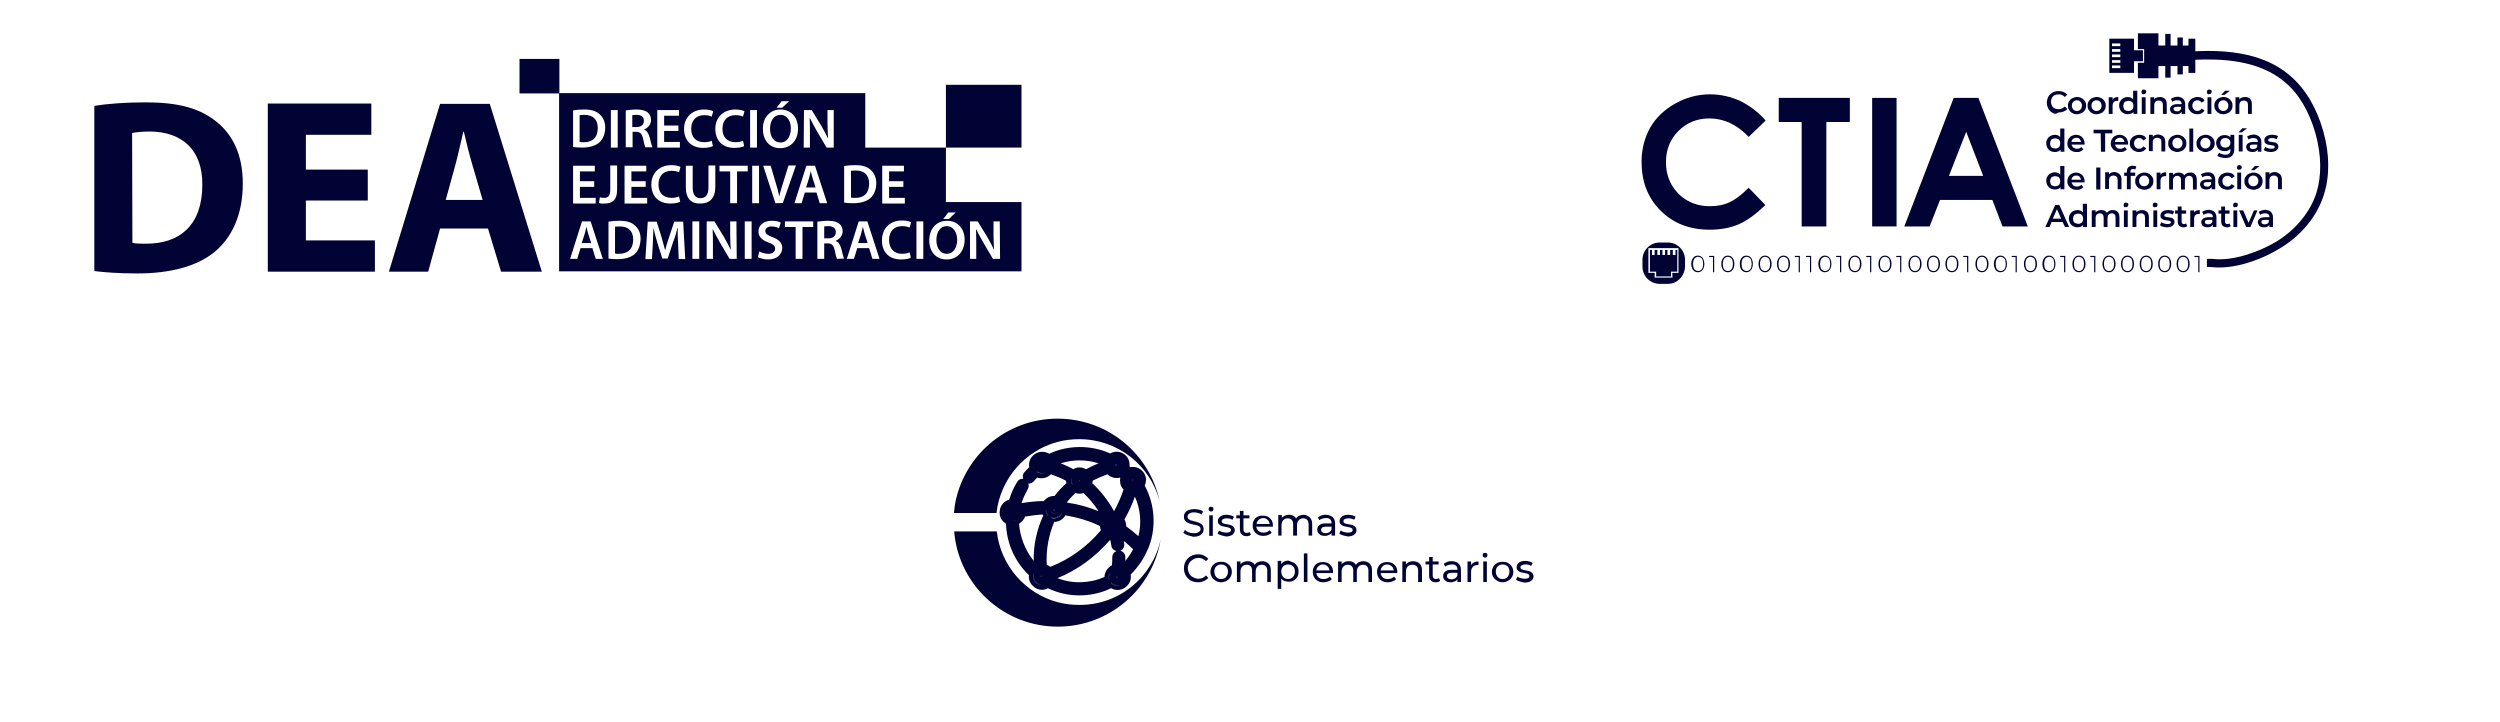 <?xml version="1.0" encoding="utf-8"?>
<!-- Generator: Adobe Illustrator 23.0.1, SVG Export Plug-In . SVG Version: 6.00 Build 0)  -->
<svg version="1.1" id="Capa_1" xmlns="http://www.w3.org/2000/svg" xmlns:xlink="http://www.w3.org/1999/xlink" x="0px" y="0px"
	 viewBox="0 0 840.2 242.6" style="enable-background:new 0 0 840.2 242.6;" xml:space="preserve">
<style type="text/css">
	.st0{clip-path:url(#SVGID_2_);}
	.st1{fill:#000333;}
	.st2{fill:none;}
</style>
<g>
	<g>
		<defs>
			<rect id="SVGID_1_" width="1493" height="120"/>
		</defs>
		<clipPath id="SVGID_2_">
			<use xlink:href="#SVGID_1_"  style="overflow:visible;"/>
		</clipPath>
		<g class="st0">
			<g>
				<path class="st1" d="M31.7,35.6c4.7-0.8,10.8-1.2,17.3-1.2c10.7,0,17.7,1.9,23.1,6c5.9,4.4,9.5,11.3,9.5,21.3
					c0,10.8-3.9,18.3-9.4,22.9c-5.9,4.9-15,7.3-26,7.3c-6.6,0-11.3-0.4-14.5-0.8C31.7,91.1,31.7,35.6,31.7,35.6z M44.5,81.6
					c1.1,0.3,2.8,0.3,4.4,0.3C60.5,82,68,75.6,68,62.1c0.1-11.7-6.8-17.9-17.8-17.9c-2.8,0-4.7,0.3-5.8,0.5L44.5,81.6L44.5,81.6z"/>
				<path class="st1" d="M123.6,67.4h-20.8v13.4H126v10.5H90V34.8h34.8v10.5h-22V57h20.8C123.6,57,123.6,67.4,123.6,67.4z"/>
				<path class="st1" d="M147.9,76.8l-4,14.5h-13.2l17.2-56.4h16.7l17.5,56.4h-13.7L164,76.8H147.9z M162.2,67.2l-3.5-12
					c-1-3.3-2-7.5-2.8-10.9h-0.2c-0.8,3.3-1.7,7.6-2.6,10.9l-3.3,12H162.2z"/>
			</g>
			<path class="st1" d="M208.3,76.1c-0.7,0-1.3,0.1-1.6,0.1v9c0.3,0.1,0.8,0.1,1.3,0.1c3,0,4.8-1.6,4.8-4.8
				C212.8,77.7,211.2,76.1,208.3,76.1z"/>
			<path class="st1" d="M272.5,57.5L272.5,57.5c-0.2,0.7-0.4,1.6-0.6,2.4l-1,3.1h3.2l-1-3.1C272.9,59.1,272.6,58.2,272.5,57.5z"/>
			<path class="st1" d="M292.1,61.7c0-2.8-1.6-4.4-4.5-4.4c-0.7,0-1.3,0.1-1.6,0.1v9c0.3,0.1,0.8,0.1,1.3,0.1
				C290.3,66.6,292.1,64.9,292.1,61.7z"/>
			<path class="st1" d="M278.4,76c-0.7,0-1.2,0.1-1.4,0.1v4h1.4c1.6,0,2.5-0.8,2.5-2.1C280.9,76.6,279.9,76,278.4,76z"/>
			<path class="st1" d="M197.1,76.2L197.1,76.2c-0.2,0.7-0.4,1.6-0.6,2.4l-1,3.1h3.2l-1-3.1C197.5,77.8,197.2,76.9,197.1,76.2z"/>
			<path class="st1" d="M262.3,47.9c2.2,0,3.5-2.1,3.5-4.7c0-2.4-1.2-4.6-3.5-4.6s-3.5,2.1-3.5,4.7
				C258.8,45.9,260.1,47.9,262.3,47.9z"/>
			<path class="st1" d="M200.9,43c0-2.8-1.6-4.4-4.5-4.4c-0.7,0-1.3,0.1-1.6,0.1v9c0.3,0.1,0.8,0.1,1.3,0.1
				C199.1,47.9,200.9,46.2,200.9,43z"/>
			<path class="st1" d="M216.4,40.6c0-1.4-1-2-2.5-2c-0.7,0-1.2,0.1-1.4,0.1v4h1.4C215.5,42.7,216.4,41.9,216.4,40.6z"/>
			<path class="st1" d="M290,76.2L290,76.2c-0.2,0.7-0.4,1.6-0.6,2.4l-1,3.1h3.2l-1-3.1C290.4,77.8,290.2,76.9,290,76.2z"/>
			<path class="st1" d="M317.9,67.9V49.6h-27.1V31.3H187.9v59.9h155.4V67.9H317.9z M318.7,71.4h2.5l-2.3,2.2H317L318.7,71.4z
				 M296.5,55.7h7.3v1.9h-5v3.3h4.8v1.9h-4.8v3.7h5.3v1.9h-7.6L296.5,55.7L296.5,55.7z M270.2,37h2.6l3.3,5.4
				c0.8,1.4,1.6,2.9,2.2,4.2l0,0c-0.1-1.7-0.2-3.3-0.2-5.2V37h2.1v12.6h-2.4l-3.3-5.6c-0.8-1.4-1.6-2.9-2.3-4.3h-0.1
				c0.1,1.6,0.1,3.3,0.1,5.4v4.5h-2.1L270.2,37L270.2,37z M262.7,34h2.5l-2.3,2.2H261L262.7,34z M262.3,36.8c3.7,0,5.9,2.8,5.9,6.4
				c0,4.2-2.6,6.6-6,6.6c-3.6,0-5.8-2.7-5.8-6.4C256.3,39.5,258.8,36.8,262.3,36.8z M252.1,37h2.3v12.6h-2.3V37z M247.1,36.8
				c1.5,0,2.6,0.3,3.1,0.6l-0.5,1.8c-0.6-0.3-1.4-0.5-2.5-0.5c-2.6,0-4.4,1.6-4.4,4.6c0,2.8,1.6,4.5,4.4,4.5c0.9,0,1.9-0.2,2.5-0.5
				l0.4,1.8c-0.5,0.3-1.7,0.6-3.3,0.6c-4,0-6.4-2.5-6.4-6.4C240.4,39.3,243.3,36.8,247.1,36.8z M236.6,36.8c1.5,0,2.6,0.3,3.1,0.6
				l-0.5,1.8c-0.6-0.3-1.4-0.5-2.5-0.5c-2.6,0-4.4,1.6-4.4,4.6c0,2.8,1.6,4.5,4.4,4.5c0.9,0,1.9-0.2,2.5-0.5l0.4,1.8
				c-0.5,0.3-1.7,0.6-3.3,0.6c-4,0-6.4-2.5-6.4-6.4C229.9,39.3,232.8,36.8,236.6,36.8z M220.9,37h7.3v1.9h-5v3.3h4.8V44h-4.8v3.7
				h5.3v1.9h-7.6V37z M225.6,55.5c1.5,0,2.6,0.3,3.1,0.6l-0.5,1.8c-0.6-0.3-1.4-0.5-2.5-0.5c-2.6,0-4.4,1.6-4.4,4.6
				c0,2.8,1.6,4.5,4.4,4.5c0.9,0,1.9-0.2,2.5-0.5l0.4,1.8c-0.5,0.3-1.7,0.6-3.3,0.6c-4,0-6.4-2.5-6.4-6.4
				C218.9,58,221.8,55.5,225.6,55.5z M210.3,37.1c0.9-0.1,2.2-0.3,3.5-0.3c1.8,0,3,0.3,3.9,1c0.7,0.6,1.1,1.5,1.1,2.5
				c0,1.6-1.1,2.7-2.3,3.2v0.1c0.9,0.3,1.4,1.2,1.8,2.4c0.4,1.6,0.7,3,1,3.5h-2.4c-0.2-0.4-0.5-1.4-0.8-3c-0.4-1.6-1-2.2-2.3-2.2
				h-1.2v5.2h-2.3V37.1z M209.9,55.7h7.3v1.9h-5v3.3h4.8v1.9h-4.8v3.7h5.3v1.9h-7.6V55.7z M205.3,37h2.3v12.6h-2.3V37z M192.6,37.1
				c1-0.2,2.3-0.3,3.7-0.3c2.4,0,4,0.5,5.1,1.5c1.2,1,2,2.5,2,4.6c0,2.2-0.8,3.9-2,5c-1.3,1.1-3.3,1.7-5.7,1.7
				c-1.3,0-2.4-0.1-3.1-0.2V37.1z M192.6,55.7h7.3v1.9h-5v3.3h4.8v1.9h-4.8v3.7h5.3v1.9h-7.6V55.7z M200.2,87l-1.1-3.6h-4L194,87
				h-2.4l4-12.6h2.9l4.1,12.6H200.2z M201.3,68.2l0.3-1.9c0.4,0.1,0.9,0.2,1.4,0.2c1.3,0,2.1-0.6,2.1-2.8v-8.1h2.3v8.2
				c0,3.5-1.7,4.6-4.2,4.6C202.5,68.5,201.7,68.4,201.3,68.2z M213.3,85.4c-1.3,1.1-3.3,1.7-5.7,1.7c-1.3,0-2.4-0.1-3.1-0.2V74.5
				c1-0.2,2.3-0.3,3.7-0.3c2.4,0,4,0.5,5.1,1.5c1.2,1,2,2.5,2,4.6C215.2,82.6,214.5,84.3,213.3,85.4z M228.1,87l-0.2-5.1
				c-0.1-1.6-0.2-3.6-0.1-5.3h-0.1c-0.4,1.6-0.9,3.3-1.5,4.8l-1.8,5.5h-1.8l-1.7-5.4c-0.5-1.6-0.9-3.3-1.3-4.9l0,0
				c-0.1,1.7-0.1,3.7-0.2,5.4l-0.3,5.1h-2.2l0.8-12.6h3l1.6,5.1c0.4,1.5,0.8,3,1.2,4.4h0.1c0.3-1.4,0.8-2.9,1.3-4.4l1.7-5.1h3
				l0.7,12.6L228.1,87L228.1,87z M235,87h-2.3V74.4h2.3V87z M230.5,62.9v-7.2h2.3V63c0,2.5,1,3.6,2.6,3.6c1.7,0,2.7-1.1,2.7-3.6
				v-7.4h2.3v7.2c0,3.9-2,5.6-5,5.6C232.4,68.5,230.5,66.9,230.5,62.9z M247.6,87h-2.4l-3.3-5.6c-0.8-1.4-1.6-2.9-2.3-4.3h-0.1
				c0.1,1.6,0.1,3.3,0.1,5.4V87h-2.1V74.4h2.6l3.3,5.4c0.8,1.4,1.6,2.9,2.2,4.2l0,0c-0.1-1.7-0.2-3.3-0.2-5.2v-4.4h2.1L247.6,87
				L247.6,87z M247.7,68.3h-2.3V57.6h-3.6v-1.9h9.5v1.9h-3.6L247.7,68.3L247.7,68.3z M252.6,87h-2.3V74.4h2.3V87z M252.8,55.7h2.3
				v12.6h-2.3V55.7z M258.1,87.2c-1.3,0-2.7-0.4-3.4-0.8l0.5-1.9c0.7,0.4,1.9,0.8,3,0.8c1.5,0,2.3-0.7,2.3-1.7s-0.6-1.5-2.2-2.1
				c-2.1-0.7-3.4-1.9-3.4-3.7c0-2.1,1.7-3.6,4.5-3.6c1.4,0,2.4,0.3,3,0.6l-0.6,1.9c-0.4-0.2-1.3-0.6-2.5-0.6c-1.5,0-2.1,0.8-2.1,1.5
				c0,1,0.7,1.4,2.4,2.1c2.2,0.8,3.3,1.9,3.3,3.7C262.8,85.4,261.3,87.2,258.1,87.2z M260.6,68.3l-4.1-12.6h2.5l1.7,5.7
				c0.5,1.6,0.9,3.1,1.2,4.6l0,0c0.3-1.5,0.8-3,1.3-4.6l1.8-5.8h2.5l-4.4,12.6L260.6,68.3L260.6,68.3z M273.3,76.3h-3.6V87h-2.3
				V76.3h-3.6v-1.9h9.5V76.3z M270.5,64.7l-1.1,3.6H267l4-12.6h2.9l4.1,12.6h-2.5l-1.1-3.6H270.5z M281.3,87c-0.2-0.4-0.5-1.4-0.8-3
				c-0.4-1.6-1-2.2-2.3-2.2H277V87h-2.3V74.5c0.9-0.1,2.2-0.3,3.5-0.3c1.8,0,3,0.3,3.9,1c0.7,0.6,1.1,1.5,1.1,2.5
				c0,1.6-1.1,2.7-2.3,3.2V81c0.9,0.3,1.4,1.2,1.8,2.4c0.4,1.6,0.7,3,1,3.5L281.3,87L281.3,87z M283.7,55.8c1-0.2,2.3-0.3,3.7-0.3
				c2.4,0,4,0.5,5.1,1.5c1.2,1,2,2.5,2,4.6c0,2.2-0.8,3.9-2,5c-1.3,1.1-3.3,1.7-5.7,1.7c-1.3,0-2.4-0.1-3.1-0.2V55.8z M293.2,87
				l-1.1-3.6h-4L287,87h-2.4l4-12.6h2.9l4.1,12.6H293.2z M303.2,85.3c0.9,0,1.9-0.2,2.5-0.5l0.4,1.8c-0.5,0.3-1.7,0.6-3.3,0.6
				c-4,0-6.4-2.5-6.4-6.4c0-4.2,2.9-6.7,6.7-6.7c1.5,0,2.6,0.3,3.1,0.6l-0.5,1.8c-0.6-0.3-1.4-0.5-2.5-0.5c-2.6,0-4.4,1.6-4.4,4.6
				C298.8,83.5,300.4,85.3,303.2,85.3z M310.3,87H308V74.4h2.3V87z M318.1,87.2c-3.6,0-5.8-2.7-5.8-6.4c0-3.9,2.4-6.6,6-6.6
				c3.7,0,5.9,2.8,5.9,6.4C324.1,84.8,321.6,87.2,318.1,87.2z M336.1,87h-2.4l-3.3-5.6c-0.8-1.4-1.6-2.9-2.3-4.3H328
				c0.1,1.6,0.1,3.3,0.1,5.4V87H326V74.4h2.6l3.3,5.4c0.8,1.4,1.6,2.9,2.2,4.2l0,0c-0.1-1.7-0.2-3.3-0.2-5.2v-4.4h2.1L336.1,87
				L336.1,87z"/>
			<path class="st1" d="M318.2,76c-2.3,0-3.5,2.1-3.5,4.7s1.3,4.6,3.5,4.6s3.5-2.1,3.5-4.7C321.7,78.3,320.5,76,318.2,76z"/>
			<rect x="317.9" y="28.5" class="st1" width="25.4" height="21.1"/>
			<rect x="174.6" y="19.8" class="st1" width="13.4" height="11.6"/>
		</g>
	</g>
</g>
<g>
	<rect x="-326.4" y="115.6" class="st2" width="1493" height="120"/>
	<g>
		<path class="st1" d="M399.2,179.9c-0.6-0.2-1.1-0.5-1.5-0.8l0.5-1c0.3,0.3,0.8,0.6,1.3,0.8s1.1,0.3,1.7,0.3c0.8,0,1.3-0.1,1.7-0.4
			s0.6-0.6,0.6-1c0-0.3-0.1-0.6-0.3-0.8c-0.2-0.2-0.5-0.3-0.8-0.4s-0.7-0.2-1.3-0.3c-0.7-0.2-1.2-0.3-1.7-0.5s-0.8-0.4-1.1-0.8
			c-0.3-0.4-0.4-0.8-0.4-1.4c0-0.5,0.1-0.9,0.4-1.3c0.3-0.4,0.6-0.7,1.2-0.9c0.6-0.2,1.2-0.3,1.9-0.3c0.5,0,1.1,0.1,1.6,0.2
			s1,0.3,1.3,0.6l-0.4,1c-0.4-0.2-0.8-0.4-1.2-0.5c-0.4-0.1-0.9-0.2-1.3-0.2c-0.7,0-1.3,0.1-1.7,0.4s-0.6,0.6-0.6,1
			c0,0.3,0.1,0.6,0.3,0.8c0.2,0.2,0.5,0.3,0.8,0.5c0.3,0.1,0.7,0.2,1.2,0.3c0.7,0.2,1.2,0.3,1.6,0.5c0.4,0.2,0.8,0.4,1.1,0.8
			c0.3,0.3,0.4,0.8,0.4,1.4c0,0.5-0.1,0.9-0.4,1.3c-0.3,0.4-0.7,0.7-1.2,0.9c-0.5,0.2-1.2,0.3-1.9,0.3
			C400.5,180.2,399.9,180.1,399.2,179.9z"/>
		<path class="st1" d="M406.4,171.7c-0.2-0.2-0.2-0.3-0.2-0.6c0-0.2,0.1-0.4,0.2-0.6c0.2-0.2,0.4-0.2,0.6-0.2c0.2,0,0.4,0.1,0.6,0.2
			c0.2,0.1,0.2,0.3,0.2,0.6c0,0.2-0.1,0.4-0.2,0.6s-0.4,0.2-0.6,0.2S406.6,171.8,406.4,171.7z M406.4,173.2h1.2v6.9h-1.2V173.2z"/>
		<path class="st1" d="M410.4,179.9c-0.5-0.2-0.9-0.3-1.2-0.6l0.5-1c0.3,0.2,0.7,0.4,1.1,0.5c0.4,0.1,0.9,0.2,1.3,0.2
			c1.1,0,1.6-0.3,1.6-0.9c0-0.2-0.1-0.4-0.2-0.5c-0.1-0.1-0.3-0.2-0.6-0.3c-0.2-0.1-0.5-0.1-0.9-0.2c-0.6-0.1-1-0.2-1.4-0.3
			c-0.3-0.1-0.6-0.3-0.9-0.6c-0.3-0.3-0.4-0.6-0.4-1.1c0-0.6,0.3-1.1,0.8-1.5c0.5-0.4,1.2-0.6,2.1-0.6c0.5,0,0.9,0.1,1.4,0.2
			s0.8,0.3,1.1,0.5l-0.5,1c-0.6-0.4-1.2-0.5-2-0.5c-0.5,0-0.9,0.1-1.2,0.3s-0.4,0.4-0.4,0.7c0,0.2,0.1,0.4,0.2,0.5
			c0.1,0.1,0.3,0.2,0.6,0.3c0.2,0.1,0.6,0.1,1,0.2c0.6,0.1,1,0.2,1.3,0.3c0.3,0.1,0.6,0.3,0.9,0.6c0.2,0.3,0.4,0.6,0.4,1.1
			c0,0.6-0.3,1.1-0.8,1.5c-0.5,0.4-1.3,0.6-2.2,0.6C411.4,180.1,410.9,180.1,410.4,179.9z"/>
		<path class="st1" d="M420.4,179.7c-0.2,0.2-0.4,0.3-0.7,0.4c-0.3,0.1-0.5,0.1-0.8,0.1c-0.7,0-1.2-0.2-1.6-0.6
			c-0.4-0.4-0.6-0.9-0.6-1.6v-3.8h-1.2v-1h1.2v-1.5h1.2v1.5h2v1h-2v3.7c0,0.4,0.1,0.7,0.3,0.9c0.2,0.2,0.5,0.3,0.8,0.3
			c0.4,0,0.7-0.1,1-0.3L420.4,179.7z"/>
		<path class="st1" d="M427.8,177h-5.6c0.1,0.6,0.3,1.1,0.8,1.5c0.5,0.4,1,0.5,1.7,0.5c0.8,0,1.5-0.3,2-0.8l0.7,0.8
			c-0.3,0.4-0.7,0.6-1.2,0.8c-0.5,0.2-1,0.3-1.5,0.3c-0.7,0-1.4-0.1-1.9-0.4c-0.6-0.3-1-0.7-1.3-1.2s-0.5-1.1-0.5-1.8
			s0.1-1.3,0.4-1.8s0.7-1,1.2-1.2c0.5-0.3,1.1-0.4,1.8-0.4s1.2,0.1,1.8,0.4c0.5,0.3,0.9,0.7,1.2,1.2s0.4,1.1,0.4,1.8
			C427.8,176.8,427.8,176.9,427.8,177z M423,174.7c-0.4,0.4-0.6,0.8-0.7,1.4h4.4c-0.1-0.6-0.3-1.1-0.7-1.4c-0.4-0.4-0.9-0.6-1.5-0.6
			C423.8,174.2,423.4,174.4,423,174.7z"/>
		<path class="st1" d="M440.2,173.9c0.5,0.5,0.8,1.2,0.8,2.2v3.9h-1.2v-3.8c0-0.7-0.2-1.2-0.5-1.5c-0.3-0.3-0.7-0.5-1.3-0.5
			s-1.1,0.2-1.5,0.6s-0.6,1-0.6,1.7v3.5h-1.3v-3.8c0-0.7-0.2-1.2-0.5-1.5c-0.3-0.3-0.7-0.5-1.3-0.5s-1.1,0.2-1.5,0.6s-0.6,1-0.6,1.7
			v3.5h-1.1v-6.9h1.2v1c0.2-0.4,0.6-0.6,1-0.8s0.9-0.3,1.4-0.3s1,0.1,1.4,0.3s0.7,0.5,1,0.9c0.3-0.4,0.6-0.7,1.1-0.9s1-0.3,1.6-0.3
			C439,173.1,439.7,173.4,440.2,173.9z"/>
		<path class="st1" d="M447.9,173.8c0.5,0.5,0.8,1.2,0.8,2.1v4.1h-1.2v-0.9c-0.2,0.3-0.5,0.6-0.9,0.7c-0.4,0.2-0.8,0.3-1.4,0.3
			c-0.8,0-1.4-0.2-1.8-0.6c-0.5-0.4-0.7-0.9-0.7-1.5c0-0.6,0.2-1.1,0.7-1.5c0.5-0.4,1.1-0.6,2.1-0.6h2v-0.2c0-0.5-0.2-0.9-0.5-1.2
			c-0.3-0.3-0.8-0.4-1.4-0.4c-0.4,0-0.8,0.1-1.2,0.2s-0.7,0.3-1,0.5l-0.5-0.9c0.4-0.3,0.8-0.5,1.3-0.7c0.5-0.2,1-0.2,1.6-0.2
			C446.7,173.1,447.4,173.4,447.9,173.8z M446.7,178.9c0.3-0.2,0.6-0.5,0.8-0.9v-1h-1.9c-1.1,0-1.6,0.4-1.6,1.1
			c0,0.3,0.1,0.6,0.4,0.8c0.3,0.2,0.6,0.3,1.1,0.3S446.3,179.1,446.7,178.9z"/>
		<path class="st1" d="M451.3,179.9c-0.5-0.2-0.9-0.3-1.2-0.6l0.5-1c0.3,0.2,0.7,0.4,1.1,0.5c0.4,0.1,0.9,0.2,1.3,0.2
			c1.1,0,1.6-0.3,1.6-0.9c0-0.2-0.1-0.4-0.2-0.5c-0.1-0.1-0.3-0.2-0.6-0.3c-0.2-0.1-0.5-0.1-0.9-0.2c-0.6-0.1-1-0.2-1.4-0.3
			c-0.3-0.1-0.6-0.3-0.9-0.6s-0.4-0.6-0.4-1.1c0-0.6,0.3-1.1,0.8-1.5c0.5-0.4,1.2-0.6,2.1-0.6c0.5,0,0.9,0.1,1.4,0.2
			s0.8,0.3,1.1,0.5l-0.5,1c-0.6-0.4-1.2-0.5-2-0.5c-0.5,0-0.9,0.1-1.2,0.3s-0.4,0.4-0.4,0.7c0,0.2,0.1,0.4,0.2,0.5
			c0.1,0.1,0.3,0.2,0.6,0.3c0.3,0.1,0.6,0.1,1,0.2c0.6,0.1,1,0.2,1.3,0.3c0.3,0.1,0.6,0.3,0.9,0.6c0.2,0.3,0.4,0.6,0.4,1.1
			c0,0.6-0.3,1.1-0.8,1.5c-0.5,0.4-1.3,0.6-2.2,0.6C452.4,180.1,451.8,180.1,451.3,179.9z"/>
		<path class="st1" d="M400.2,195.1c-0.7-0.4-1.3-1-1.7-1.7s-0.6-1.5-0.6-2.4c0-0.9,0.2-1.7,0.6-2.4c0.4-0.7,1-1.3,1.7-1.7
			c0.7-0.4,1.6-0.6,2.5-0.6c0.7,0,1.4,0.1,1.9,0.4s1.1,0.6,1.5,1.1l-0.8,0.8c-0.7-0.7-1.5-1.1-2.5-1.1c-0.7,0-1.3,0.2-1.8,0.5
			s-1,0.7-1.3,1.2s-0.5,1.1-0.5,1.8c0,0.7,0.2,1.2,0.5,1.8s0.7,0.9,1.3,1.2c0.5,0.3,1.2,0.5,1.8,0.5c1,0,1.9-0.4,2.5-1.1l0.8,0.8
			c-0.4,0.5-0.9,0.8-1.5,1.1c-0.6,0.2-1.2,0.4-1.9,0.4C401.7,195.7,400.9,195.5,400.2,195.1z"/>
		<path class="st1" d="M408.6,195.2c-0.5-0.3-1-0.7-1.3-1.2s-0.5-1.1-0.5-1.8c0-0.7,0.2-1.3,0.5-1.8s0.7-0.9,1.3-1.2
			c0.5-0.3,1.2-0.4,1.8-0.4c0.7,0,1.3,0.1,1.8,0.4s1,0.7,1.3,1.2s0.5,1.1,0.5,1.8s-0.2,1.3-0.5,1.8s-0.7,0.9-1.3,1.2
			c-0.5,0.3-1.1,0.5-1.8,0.5S409.1,195.5,408.6,195.2z M411.6,194.3c0.3-0.2,0.6-0.5,0.8-0.9c0.2-0.4,0.3-0.8,0.3-1.3
			s-0.1-0.9-0.3-1.3c-0.2-0.4-0.5-0.6-0.8-0.8c-0.3-0.2-0.7-0.3-1.2-0.3c-0.4,0-0.8,0.1-1.2,0.3c-0.3,0.2-0.6,0.5-0.8,0.8
			c-0.2,0.4-0.3,0.8-0.3,1.3s0.1,0.9,0.3,1.3c0.2,0.4,0.5,0.7,0.8,0.9c0.3,0.2,0.7,0.3,1.2,0.3C410.8,194.6,411.2,194.5,411.6,194.3
			z"/>
		<path class="st1" d="M426.3,189.4c0.5,0.5,0.8,1.2,0.8,2.2v4h-1.2v-3.8c0-0.7-0.2-1.2-0.5-1.5s-0.7-0.5-1.3-0.5s-1.1,0.2-1.5,0.6
			c-0.4,0.4-0.6,1-0.6,1.7v3.5h-1.2v-3.8c0-0.7-0.2-1.2-0.5-1.5s-0.7-0.5-1.3-0.5s-1.1,0.2-1.5,0.6c-0.4,0.4-0.6,1-0.6,1.7v3.5h-1.2
			v-6.9h1.2v1c0.2-0.4,0.6-0.6,1-0.8c0.4-0.2,0.9-0.3,1.4-0.3s1,0.1,1.4,0.3s0.7,0.5,1,0.9c0.3-0.4,0.6-0.7,1.1-0.9
			c0.5-0.2,1-0.3,1.6-0.3C425.1,188.7,425.8,188.9,426.3,189.4z"/>
		<path class="st1" d="M434.8,189.1c0.5,0.3,0.9,0.7,1.2,1.2s0.4,1.1,0.4,1.8c0,0.7-0.1,1.3-0.4,1.8s-0.7,0.9-1.2,1.2
			c-0.5,0.3-1.1,0.4-1.8,0.4c-0.5,0-0.9-0.1-1.4-0.3c-0.5-0.2-0.8-0.5-1-0.8v3.5h-1.2v-9.4h1.2v1.1c0.3-0.4,0.6-0.7,1-0.9
			c0.4-0.2,0.9-0.3,1.4-0.3C433.7,188.7,434.2,188.8,434.8,189.1z M434.1,194.3c0.3-0.2,0.6-0.5,0.8-0.9c0.2-0.4,0.3-0.8,0.3-1.3
			s-0.1-0.9-0.3-1.3c-0.2-0.4-0.5-0.6-0.8-0.8c-0.3-0.2-0.7-0.3-1.2-0.3c-0.4,0-0.8,0.1-1.2,0.3c-0.4,0.2-0.6,0.5-0.8,0.8
			c-0.2,0.4-0.3,0.8-0.3,1.3s0.1,0.9,0.3,1.3c0.2,0.4,0.5,0.7,0.8,0.9c0.4,0.2,0.7,0.3,1.2,0.3C433.3,194.6,433.7,194.5,434.1,194.3
			z"/>
		<path class="st1" d="M438.2,186h1.2v9.6h-1.2V186z"/>
		<path class="st1" d="M448,192.6h-5.6c0.1,0.6,0.3,1.1,0.8,1.5c0.5,0.4,1,0.5,1.7,0.5c0.8,0,1.5-0.3,2-0.8l0.7,0.8
			c-0.3,0.4-0.7,0.6-1.2,0.8c-0.5,0.2-1,0.3-1.5,0.3c-0.7,0-1.4-0.1-1.9-0.4c-0.6-0.3-1-0.7-1.3-1.2s-0.5-1.1-0.5-1.8
			c0-0.7,0.1-1.3,0.4-1.8s0.7-1,1.2-1.2c0.5-0.3,1.1-0.4,1.8-0.4s1.2,0.1,1.8,0.4c0.5,0.3,0.9,0.7,1.2,1.2s0.4,1.1,0.4,1.8
			C448,192.3,448,192.4,448,192.6z M443.1,190.3c-0.4,0.4-0.6,0.8-0.7,1.4h4.4c-0.1-0.6-0.3-1.1-0.7-1.4c-0.4-0.4-0.9-0.6-1.5-0.6
			S443.5,189.9,443.1,190.3z"/>
		<path class="st1" d="M460.3,189.4c0.5,0.5,0.8,1.2,0.8,2.2v4h-1.2v-3.8c0-0.7-0.2-1.2-0.5-1.5s-0.7-0.5-1.3-0.5s-1.1,0.2-1.5,0.6
			c-0.4,0.4-0.6,1-0.6,1.7v3.5h-1.2v-3.8c0-0.7-0.2-1.2-0.5-1.5s-0.7-0.5-1.3-0.5s-1.1,0.2-1.5,0.6c-0.4,0.4-0.6,1-0.6,1.7v3.5h-1.2
			v-6.9h1.2v1c0.2-0.4,0.6-0.6,1-0.8c0.4-0.2,0.9-0.3,1.4-0.3s1,0.1,1.4,0.3c0.4,0.2,0.7,0.5,1,0.9c0.3-0.4,0.6-0.7,1.1-0.9
			c0.5-0.2,1-0.3,1.6-0.3C459.2,188.7,459.8,188.9,460.3,189.4z"/>
		<path class="st1" d="M469.6,192.6H464c0.1,0.6,0.3,1.1,0.8,1.5c0.5,0.4,1,0.5,1.7,0.5c0.8,0,1.5-0.3,2-0.8l0.7,0.8
			c-0.3,0.4-0.7,0.6-1.2,0.8c-0.5,0.2-1,0.3-1.5,0.3c-0.7,0-1.4-0.1-1.9-0.4c-0.6-0.3-1-0.7-1.3-1.2s-0.5-1.1-0.5-1.8
			c0-0.7,0.1-1.3,0.4-1.8s0.7-1,1.2-1.2c0.5-0.3,1.1-0.4,1.8-0.4s1.2,0.1,1.8,0.4c0.5,0.3,0.9,0.7,1.2,1.2s0.4,1.1,0.4,1.8
			C469.6,192.3,469.6,192.4,469.6,192.6z M464.7,190.3c-0.4,0.4-0.6,0.8-0.7,1.4h4.4c-0.1-0.6-0.3-1.1-0.7-1.4s-0.9-0.6-1.5-0.6
			S465.1,189.9,464.7,190.3z"/>
		<path class="st1" d="M477.1,189.4c0.5,0.5,0.8,1.2,0.8,2.2v4h-1.3v-3.8c0-0.7-0.2-1.2-0.5-1.5s-0.8-0.5-1.4-0.5
			c-0.7,0-1.2,0.2-1.6,0.6c-0.4,0.4-0.6,1-0.6,1.7v3.5h-1.2v-6.9h1.2v1c0.2-0.4,0.6-0.6,1-0.8c0.4-0.2,0.9-0.3,1.5-0.3
			C475.9,188.7,476.6,188.9,477.1,189.4z"/>
		<path class="st1" d="M484,195.2c-0.2,0.2-0.4,0.3-0.7,0.4c-0.3,0.1-0.5,0.1-0.8,0.1c-0.7,0-1.2-0.2-1.6-0.6
			c-0.4-0.4-0.6-0.9-0.6-1.6v-3.8h-1.2v-1h1.2v-1.5h1.2v1.5h2v1h-2v3.7c0,0.4,0.1,0.7,0.3,0.9c0.2,0.2,0.5,0.3,0.8,0.3
			c0.4,0,0.7-0.1,1-0.3L484,195.2z"/>
		<path class="st1" d="M490.2,189.4c0.5,0.5,0.8,1.2,0.8,2.1v4.1h-1.2v-0.9c-0.2,0.3-0.5,0.6-0.9,0.7c-0.4,0.2-0.8,0.3-1.4,0.3
			c-0.8,0-1.4-0.2-1.8-0.6c-0.5-0.4-0.7-0.9-0.7-1.5c0-0.6,0.2-1.1,0.7-1.5c0.4-0.4,1.1-0.6,2.1-0.6h2v-0.2c0-0.5-0.2-0.9-0.5-1.2
			c-0.3-0.3-0.8-0.4-1.4-0.4c-0.4,0-0.8,0.1-1.2,0.2c-0.4,0.1-0.7,0.3-1,0.5l-0.5-0.9c0.4-0.3,0.8-0.5,1.3-0.7s1-0.2,1.6-0.2
			C489,188.7,489.7,188.9,490.2,189.4z M489,194.4c0.3-0.2,0.6-0.5,0.8-0.9v-1h-1.9c-1.1,0-1.6,0.4-1.6,1.1c0,0.3,0.1,0.6,0.4,0.8
			c0.3,0.2,0.6,0.3,1.1,0.3C488.2,194.7,488.6,194.6,489,194.4z"/>
		<path class="st1" d="M495.4,189c0.4-0.2,0.9-0.3,1.5-0.3v1.2c-0.1,0-0.2,0-0.3,0c-0.7,0-1.2,0.2-1.6,0.6c-0.4,0.4-0.6,1-0.6,1.7
			v3.4h-1.2v-6.9h1.2v1.2C494.7,189.5,495,189.2,495.4,189z"/>
		<path class="st1" d="M498.5,187.2c-0.2-0.2-0.2-0.3-0.2-0.6c0-0.2,0.1-0.4,0.2-0.6c0.2-0.2,0.4-0.2,0.6-0.2c0.2,0,0.4,0.1,0.6,0.2
			c0.2,0.2,0.2,0.3,0.2,0.6c0,0.2-0.1,0.4-0.2,0.6c-0.2,0.2-0.4,0.2-0.6,0.2C498.9,187.4,498.7,187.3,498.5,187.2z M498.5,188.7h1.2
			v6.9h-1.2V188.7z"/>
		<path class="st1" d="M503.2,195.2c-0.5-0.3-1-0.7-1.3-1.2s-0.5-1.1-0.5-1.8c0-0.7,0.2-1.3,0.5-1.8s0.7-0.9,1.3-1.2
			c0.5-0.3,1.2-0.4,1.8-0.4s1.3,0.1,1.8,0.4s1,0.7,1.3,1.2s0.5,1.1,0.5,1.8s-0.2,1.3-0.5,1.8s-0.7,0.9-1.3,1.2
			c-0.5,0.3-1.1,0.5-1.8,0.5S503.7,195.5,503.2,195.2z M506.2,194.3c0.3-0.2,0.6-0.5,0.8-0.9c0.2-0.4,0.3-0.8,0.3-1.3
			s-0.1-0.9-0.3-1.3c-0.2-0.4-0.5-0.6-0.8-0.8c-0.3-0.2-0.7-0.3-1.2-0.3c-0.4,0-0.8,0.1-1.2,0.3c-0.3,0.2-0.6,0.5-0.8,0.8
			c-0.2,0.4-0.3,0.8-0.3,1.3s0.1,0.9,0.3,1.3c0.2,0.4,0.5,0.7,0.8,0.9c0.3,0.2,0.7,0.3,1.2,0.3C505.5,194.6,505.9,194.5,506.2,194.3
			z"/>
		<path class="st1" d="M510.7,195.4c-0.5-0.2-0.9-0.3-1.2-0.6l0.5-1c0.3,0.2,0.7,0.4,1.1,0.5c0.4,0.1,0.9,0.2,1.3,0.2
			c1.1,0,1.6-0.3,1.6-0.9c0-0.2-0.1-0.4-0.2-0.5c-0.1-0.1-0.3-0.2-0.5-0.3s-0.5-0.1-0.9-0.2c-0.6-0.1-1-0.2-1.4-0.3
			c-0.3-0.1-0.6-0.3-0.9-0.6c-0.3-0.3-0.4-0.6-0.4-1.1c0-0.6,0.3-1.1,0.8-1.5c0.5-0.4,1.2-0.6,2.1-0.6c0.5,0,0.9,0.1,1.4,0.2
			c0.5,0.1,0.8,0.3,1.1,0.5l-0.5,1c-0.6-0.4-1.2-0.5-2-0.5c-0.5,0-0.9,0.1-1.2,0.3s-0.4,0.4-0.4,0.7c0,0.2,0.1,0.4,0.2,0.5
			c0.1,0.1,0.3,0.2,0.6,0.3s0.5,0.1,1,0.2c0.6,0.1,1,0.2,1.3,0.3s0.6,0.3,0.9,0.6c0.2,0.3,0.4,0.6,0.4,1.1c0,0.6-0.3,1.1-0.8,1.5
			c-0.5,0.4-1.3,0.6-2.2,0.6C511.7,195.7,511.2,195.6,510.7,195.4z"/>
	</g>
	<rect x="-326.4" y="115.6" class="st2" width="1493" height="120"/>
	<g>
		<g>
			<g>
				<path class="st1" d="M389.7,168.3c-3.2-11.9-14-20.7-27-20.7c-2.5,0-4.9,0.3-7.2,0.9c-11,2.9-19.3,12.4-20.6,23.9h-14.3
					c0.1-0.9,0.2-1.8,0.3-2.6c2.8-16.5,17.2-29.1,34.5-29.1C372.3,140.7,386.3,152.5,389.7,168.3z"/>
			</g>
			<g>
				<path class="st1" d="M390.1,181.2c-2.7,16.7-17.2,29.4-34.6,29.4c-17.9,0-32.7-13.5-34.7-30.8c0-0.4-0.1-0.8-0.1-1.2H335
					c1.3,11.5,9.6,20.9,20.5,23.8c2.3,0.6,4.7,0.9,7.2,0.9C376.2,203.4,387.4,193.9,390.1,181.2z"/>
			</g>
		</g>
		<g>
			<path class="st1" d="M353.1,171.8c0.2,0.5,0.7,0.8,1.2,0.8c0.3,0,0.6-0.1,0.8-0.3C354.4,172.7,353.5,172.5,353.1,171.8z"/>
			<path class="st1" d="M380.7,161.2c-0.1,0-0.2,0.1-0.2,0.2c0,0.2,0.3,0.2,0.3,0C380.8,161.3,380.7,161.2,380.7,161.2z
				 M373.3,192.2c-0.4,0.5-0.7,1.1-0.7,1.8c0,0.3,0,0.6,0.1,0.8c0,0,0,0,0.1,0C372.5,193.8,372.8,192.9,373.3,192.2z M375.4,193.8
				c-0.1,0-0.2,0.1-0.2,0.2c0,0.2,0.3,0.2,0.3,0C375.6,193.9,375.5,193.8,375.4,193.8z M373.6,195.8c-0.1,0-0.2,0.1-0.2,0.1
				c0.5,0.5,1.2,0.9,2,0.9c0.5,0,0.9-0.1,1.3-0.3C375.8,196.9,374.6,196.8,373.6,195.8z M375.1,156.1c-0.1,0-0.2,0.1-0.2,0.2
				c0,0.2,0.3,0.2,0.3,0C375.3,156.2,375.2,156.1,375.1,156.1z M362.8,161.4c-0.1,0-0.2,0.1-0.2,0.2c0,0.2,0.3,0.2,0.3,0
				S362.9,161.4,362.8,161.4z M360.2,160.6c-0.1,0.3-0.2,0.7-0.2,1c0,0.4,0.1,0.8,0.3,1.2l0.1-0.1
				C360.1,162.1,360,161.3,360.2,160.6z M340.9,175L340.9,175c0.1,0,0.3,0,0.4-0.1C341.1,175,340.9,175,340.9,175z M347.5,192.6
				L347.5,192.6c-0.2,0.3-0.3,0.7-0.3,1.1c0,1.4,1.1,2.7,2.5,2.8C348.1,196.2,346.8,194.5,347.5,192.6z M350,193.5
				c-0.1,0-0.2,0.1-0.2,0.2c0,0.2,0.3,0.2,0.3,0C350.1,193.6,350.1,193.5,350,193.5z M351.5,171.3L351.5,171.3
				c0,0.8,0.3,1.4,0.7,1.9c0-0.1,0-0.1,0.1-0.2C351.8,172.6,351.6,172,351.5,171.3z M354.3,171.2c-0.1,0-0.2,0.1-0.2,0.2
				c0,0.2,0.3,0.2,0.3,0C354.5,171.2,354.4,171.2,354.3,171.2z M353.1,171.8c0.2,0.5,0.7,0.8,1.2,0.8c0.3,0,0.6-0.1,0.8-0.3
				C354.4,172.7,353.5,172.5,353.1,171.8z M353.5,173.8c0,0.1-0.1,0.2-0.1,0.2c0.3,0.1,0.6,0.1,0.9,0.1c1.2,0,2.2-0.8,2.6-1.8
				C356.3,173.5,354.8,174.2,353.5,173.8z M348.6,158.5l-0.1,0.1c0.5,0.3,1,0.5,1.6,0.5c0.5,0,0.9-0.1,1.3-0.3
				C350.5,159.2,349.4,159.1,348.6,158.5z M347.3,156.6c0,0.3,0.1,0.7,0.3,1l0,0C347.4,157.2,347.4,156.9,347.3,156.6z"/>
			<path class="st1" d="M384.7,163.2c0.7-1.5,0.6-3.2-0.5-4.6c-1-1.3-2.7-1.9-4.3-1.6c-0.1-0.1-0.2-0.2-0.3-0.3
				c0.2-1.6-0.5-3.3-2-4.2c-1.4-0.9-3.1-0.9-4.5-0.1c-6.4-2.9-14.1-2.9-20.5,0.1c-1.5-0.9-3.3-0.9-4.8,0.1s-2.2,2.7-1.9,4.4
				c-0.5,0.5-1.1,1.1-1.6,1.7c-0.6,0.6-0.7,1.5-0.4,2.2c-0.8-0.1-1.6,0.3-2,1c-1.2,1.9-2.1,3.9-2.7,6c-1.7,0.5-3,1.9-3.2,3.7
				c-0.3,1.9,0.6,3.5,2.1,4.4c0.2,6.6,3,12.8,7.7,17.3c-0.2,1.6,0.5,3.1,1.9,4.1s3.1,1.1,4.5,0.3c3.3,1.6,6.9,2.4,10.6,2.4
				c3.6,0,7.3-0.8,10.6-2.4c1.5,0.8,3.2,0.8,4.7-0.2c1.5-1.1,2.2-2.7,1.9-4.4c2.4-2.4,4.3-5.1,5.6-8.2l0.1-0.1
				C388.7,177.9,388.3,169.7,384.7,163.2z M340.9,175.1L340.9,175.1c0-0.1,0.2-0.1,0.4-0.2C341.2,175,341,175,340.9,175.1z
				 M380.7,161.2c0,0,0.1,0.1,0.1,0.2c0,0.2-0.3,0.2-0.3,0C380.5,161.3,380.6,161.2,380.7,161.2z M375.1,156.1
				c0.1,0,0.2,0.1,0.1,0.2c0,0.2-0.3,0.2-0.3,0C374.9,156.2,375,156.1,375.1,156.1z M374.5,160.6c0.7,0.1,1.3,0.1,2-0.1
				c-0.1,0.6-0.1,1.3,0,1.9c0.1,0.8,0.5,1.5,1.1,2.1c-0.8,2.5-1.9,5-3.2,7.3c-1.9-3.5-4.4-6.7-7.3-9.4c0-0.3,0.1-0.6,0.2-0.9
				c1.6-0.8,3.2-1.5,4.9-2.1C372.8,160,373.6,160.4,374.5,160.6z M375.5,194c0,0.2-0.3,0.2-0.3,0c0-0.1,0.1-0.2,0.2-0.2
				C375.5,193.8,375.6,193.9,375.5,194z M362.8,161.4c0.1,0,0.1,0,0.1,0.2s-0.3,0.2-0.3,0C362.6,161.5,362.7,161.4,362.8,161.4z
				 M369.2,155.7c-1.5,0.6-2.9,1.3-4.2,2c-0.7-0.4-1.4-0.6-2.2-0.6s-1.5,0.2-2.1,0.6c-1.4-0.8-2.8-1.4-4.2-2
				C360.6,154.4,365.1,154.4,369.2,155.7z M360.4,162.7l-0.1,0.1c-0.2-0.4-0.3-0.8-0.3-1.2c0-0.3,0.1-0.7,0.2-1
				C360,161.3,360.1,162.1,360.4,162.7z M361.4,165.7c0.9,0.3,1.8,0.3,2.7,0c2,1.8,3.7,3.9,5.1,6.1c-3.4-1.4-7-2.4-10.7-2.9
				C359.4,167.7,360.4,166.7,361.4,165.7z M348.6,158.5c0.8,0.6,1.9,0.7,2.8,0.3c-0.4,0.2-0.8,0.3-1.3,0.3c-0.6,0-1.2-0.2-1.6-0.5
				L348.6,158.5z M347.6,157.5L347.6,157.5c-0.2-0.3-0.3-0.6-0.3-1C347.4,156.9,347.4,157.2,347.6,157.5z M347.2,193.7
				c0-0.4,0.1-0.8,0.3-1.1l0,0c-0.7,1.9,0.6,3.6,2.2,3.9C348.3,196.4,347.2,195.1,347.2,193.7z M349.8,193.7c0-0.1,0.1-0.2,0.2-0.2
				c0.1,0,0.1,0.1,0.1,0.2C350.1,193.9,349.8,193.9,349.8,193.7z M347.4,188.5c-3.1-3.8-4.7-8.7-4.9-12.5c0.7-0.5,1.6-1.2,2-2.4
				c1.4-0.2,4-0.6,5.9-0.7c0.1,0.1,0.1,0.3,0.2,0.4C348.4,178.1,347.3,183.3,347.4,188.5z M350.8,168.4c-2.5,0-5,0.3-7.5,0.7
				c0.5-1.6,1.3-3.2,2.1-4.7c0.4-0.6,0.4-1.3,0.2-1.9c0.7,0.1,1.3-0.2,1.8-0.7c0.4-0.5,0.8-0.9,1.2-1.3c0.8,0.3,1.7,0.3,2.5,0.1
				c0.8-0.2,1.5-0.6,2.1-1.2c1.7,0.6,3.5,1.3,5.1,2.2c0,0.3,0,0.5,0.1,0.8c-1.5,1.3-2.8,2.7-4,4.3
				C353,166.6,351.7,167.3,350.8,168.4z M355.1,172.3c-0.2,0.2-0.5,0.3-0.8,0.3c-0.5,0-1-0.3-1.2-0.8
				C353.5,172.5,354.4,172.7,355.1,172.3z M354.1,171.4c0-0.1,0.1-0.2,0.2-0.2c0.1,0,0.2,0,0.1,0.2
				C354.4,171.6,354.1,171.6,354.1,171.4z M353.5,173.8c1.3,0.4,2.8-0.3,3.4-1.4c-0.4,1-1.4,1.8-2.6,1.8c-0.3,0-0.6,0-0.9-0.1
				C353.4,174,353.5,173.9,353.5,173.8z M351.5,171.3c0.1,0.7,0.3,1.3,0.8,1.8c0,0.1-0.1,0.1-0.1,0.2
				C351.8,172.8,351.5,172.1,351.5,171.3L351.5,171.3z M351.8,189.8c-0.3-4.9,0.6-9.8,2.5-14.4c0.8,0,1.5-0.2,2.2-0.6
				c0.7-0.4,1.2-1,1.6-1.6c4,0.7,7.9,1.8,11.6,3.6c0,0.5,0.1,1,0.3,1.4c-4.6,5.5-10.4,9.7-17,12.3
				C352.6,190.2,352.2,190,351.8,189.8z M371.2,193.9c-4.9,2.2-10.8,2.4-15.8,0.4c6.9-2.8,12.9-7.3,17.7-12.9c0.2,0.7,0.3,1.3,0.4,2
				c0.1,0.9,0.8,1.6,1.7,1.8c-0.9,0.4-1.4,1.2-1.4,2.1c0,0.9,0,1.8-0.1,2.7c-0.7,0.3-1.3,0.9-1.8,1.6
				C371.5,192.3,371.2,193.1,371.2,193.9z M372.8,194.8L372.8,194.8c-0.2-0.2-0.2-0.5-0.2-0.8c0-0.7,0.3-1.3,0.7-1.8
				C372.8,192.9,372.5,193.8,372.8,194.8z M375.4,196.8c-0.8,0-1.5-0.3-2-0.9c0.1,0,0.1-0.1,0.2-0.1c1,1,2.2,1.1,3.1,0.7
				C376.3,196.7,375.9,196.8,375.4,196.8z M378.2,188.5v-1.3c0-1-0.7-1.9-1.7-2.1c1-0.4,1.5-1.3,1.3-2.4c0-0.3,0-0.6-0.1-0.9
				c1.1,0.9,2.1,1.8,3.1,2.8C380.1,186,379.2,187.3,378.2,188.5z M382.6,180.2c-1.3-1.2-2.7-2.3-4.1-3.3c0-0.9-0.2-1.7-0.6-2.3
				c1.4-2.5,2.6-5,3.5-7.7C383.3,171,383.7,175.8,382.6,180.2z"/>
		</g>
		<g>
			<path class="st1" d="M340.9,175L340.9,175c0.1,0,0.3,0,0.4-0.1C341.1,175,340.9,175,340.9,175z"/>
		</g>
		<g>
			<path class="st1" d="M347.3,156.6c0,0.3,0.1,0.7,0.3,1l0,0C347.4,157.2,347.4,156.9,347.3,156.6z M348.6,158.5l-0.1,0.1
				c0.5,0.3,1,0.5,1.6,0.5c0.5,0,0.9-0.1,1.3-0.3C350.5,159.2,349.4,159.1,348.6,158.5z"/>
		</g>
		<g>
			<path class="st1" d="M362.9,161.6c0,0.2-0.3,0.2-0.3,0c0-0.1,0.1-0.2,0.2-0.2C362.9,161.4,362.9,161.4,362.9,161.6z"/>
			<path class="st1" d="M360.2,160.6c-0.1,0.3-0.2,0.7-0.2,1c0,0.4,0.1,0.8,0.3,1.2l0.1-0.1C360.1,162.1,360,161.3,360.2,160.6z"/>
		</g>
		<g>
			<path class="st1" d="M354.4,171.4c0,0.2-0.3,0.2-0.3,0c0-0.1,0.1-0.2,0.2-0.2C354.4,171.2,354.5,171.2,354.4,171.4z"/>
			<path class="st1" d="M355.1,172.3c-0.2,0.2-0.5,0.3-0.8,0.3c-0.5,0-1-0.3-1.2-0.8C353.5,172.5,354.4,172.7,355.1,172.3z"/>
			<path class="st1" d="M351.5,171.3L351.5,171.3c0,0.8,0.3,1.4,0.7,1.9c0-0.1,0-0.1,0.1-0.2C351.8,172.6,351.6,172,351.5,171.3z
				 M353.1,171.8c0.2,0.5,0.7,0.8,1.2,0.8c0.3,0,0.6-0.1,0.8-0.3C354.4,172.7,353.5,172.5,353.1,171.8z M353.5,173.8
				c0,0.1-0.1,0.2-0.1,0.2c0.3,0.1,0.6,0.1,0.9,0.1c1.2,0,2.2-0.8,2.6-1.8C356.3,173.5,354.8,174.2,353.5,173.8z"/>
		</g>
		<g>
			<path class="st1" d="M375.2,156.3c0,0.2-0.3,0.2-0.3,0c0-0.1,0.1-0.2,0.2-0.2S375.3,156.2,375.2,156.3z"/>
		</g>
		<g>
			<path class="st1" d="M380.8,161.4c0,0.2-0.3,0.2-0.3,0c0-0.1,0.1-0.2,0.2-0.2C380.7,161.2,380.8,161.3,380.8,161.4z"/>
		</g>
		<g>
			<path class="st1" d="M375.5,194c0,0.2-0.3,0.2-0.3,0c0-0.1,0.1-0.2,0.2-0.2C375.5,193.8,375.6,193.9,375.5,194z"/>
			<path class="st1" d="M373.3,192.2c-0.4,0.5-0.7,1.1-0.7,1.8c0,0.3,0,0.6,0.1,0.8c0,0,0,0,0.1,0
				C372.5,193.8,372.8,192.9,373.3,192.2z M373.6,195.8c-0.1,0-0.2,0.1-0.2,0.1c0.5,0.5,1.2,0.9,2,0.9c0.5,0,0.9-0.1,1.3-0.3
				C375.8,196.9,374.6,196.8,373.6,195.8z"/>
		</g>
		<g>
			<path class="st1" d="M350.1,193.7c0,0.2-0.3,0.2-0.3,0c0-0.1,0.1-0.2,0.2-0.2C350.1,193.5,350.1,193.6,350.1,193.7z"/>
			<path class="st1" d="M347.5,192.6L347.5,192.6c-0.2,0.3-0.3,0.7-0.3,1.1c0,1.4,1.1,2.7,2.5,2.8
				C348.1,196.2,346.8,194.5,347.5,192.6z"/>
		</g>
	</g>
</g>
<rect x="-1065.7" y="208.7" class="st2" width="1493" height="120"/>
<g>
	<g>
		<g>
			<path class="st1" d="M593.4,40.5l-5.7,5.5c-3.9-4.1-8.3-6.2-13.2-6.2c-4.1,0-7.6,1.4-10.4,4.2s-4.2,6.3-4.2,10.4
				c0,2.9,0.6,5.4,1.9,7.7c1.3,2.2,3,4,5.3,5.3s4.8,1.9,7.6,1.9c2.4,0,4.6-0.4,6.5-1.3c2-0.9,4.1-2.5,6.5-4.9l5.6,5.8
				c-3.2,3.1-6.2,5.3-9,6.5s-6.1,1.8-9.7,1.8c-6.7,0-12.2-2.1-16.5-6.4s-6.4-9.7-6.4-16.4c0-4.3,1-8.1,2.9-11.5
				c1.9-3.3,4.7-6,8.4-8.1c3.6-2,7.5-3.1,11.7-3.1c3.6,0,7,0.8,10.3,2.3C588.1,35.6,591,37.7,593.4,40.5z"/>
			<path class="st1" d="M597.8,32.9h23.9V41h-7.9v35.1h-8.3V41h-7.7V32.9z"/>
			<path class="st1" d="M629.2,32.9h8.2v43.2h-8.2V32.9z"/>
			<path class="st1" d="M656.6,32.9h8.3l16.6,43.2H673l-3.4-8.9H652l-3.5,8.9H640L656.6,32.9z M660.8,44.3L655,59.1h11.5L660.8,44.3
				z"/>
		</g>
	</g>
	<g>
		<path class="st1" d="M569.5,91.2c-0.3-0.2-0.6-0.5-0.8-1c-0.2-0.4-0.3-0.9-0.3-1.5s0.1-1.1,0.3-1.5c0.2-0.4,0.4-0.7,0.8-1
			c0.3-0.2,0.7-0.3,1.1-0.3s0.8,0.1,1.1,0.3c0.3,0.2,0.6,0.5,0.8,1c0.2,0.4,0.3,0.9,0.3,1.5s-0.1,1.1-0.3,1.5
			c-0.2,0.4-0.4,0.7-0.8,1c-0.3,0.2-0.7,0.3-1.1,0.3C570.2,91.5,569.9,91.4,569.5,91.2z M571.6,90.8c0.3-0.2,0.5-0.5,0.6-0.8
			c0.1-0.4,0.2-0.8,0.2-1.3s-0.1-0.9-0.2-1.3s-0.3-0.6-0.6-0.8c-0.3-0.2-0.6-0.3-0.9-0.3s-0.6,0.1-0.9,0.3c-0.3,0.2-0.5,0.5-0.6,0.8
			c-0.1,0.4-0.2,0.8-0.2,1.3s0.1,0.9,0.2,1.3s0.3,0.6,0.6,0.8c0.3,0.2,0.6,0.3,0.9,0.3S571.3,91,571.6,90.8z"/>
		<path class="st1" d="M576.1,86v5.5h-0.4v-5.1h-1.3V86H576.1z"/>
		<path class="st1" d="M579.6,91.2c-0.3-0.2-0.6-0.5-0.8-1c-0.2-0.4-0.3-0.9-0.3-1.5s0.1-1.1,0.3-1.5c0.2-0.4,0.4-0.7,0.8-1
			c0.3-0.2,0.7-0.3,1.1-0.3s0.8,0.1,1.1,0.3c0.3,0.2,0.6,0.5,0.8,1c0.2,0.4,0.3,0.9,0.3,1.5s-0.1,1.1-0.3,1.5
			c-0.2,0.4-0.4,0.7-0.8,1c-0.3,0.2-0.7,0.3-1.1,0.3C580.3,91.5,579.9,91.4,579.6,91.2z M581.6,90.8c0.3-0.2,0.5-0.5,0.6-0.8
			c0.1-0.4,0.2-0.8,0.2-1.3s-0.1-0.9-0.2-1.3s-0.3-0.6-0.6-0.8c-0.3-0.2-0.6-0.3-0.9-0.3s-0.6,0.1-0.9,0.3c-0.3,0.2-0.5,0.5-0.6,0.8
			c-0.1,0.4-0.2,0.8-0.2,1.3s0.1,0.9,0.2,1.3s0.3,0.6,0.6,0.8c0.3,0.2,0.6,0.3,0.9,0.3C581.1,91.1,581.4,91,581.6,90.8z"/>
		<path class="st1" d="M585.8,91.2c-0.3-0.2-0.6-0.5-0.8-1c-0.2-0.4-0.3-0.9-0.3-1.5s0.1-1.1,0.3-1.5c0.2-0.4,0.4-0.7,0.8-1
			c0.3-0.2,0.7-0.3,1.1-0.3s0.8,0.1,1.1,0.3c0.3,0.2,0.6,0.5,0.8,1c0.2,0.4,0.3,0.9,0.3,1.5s-0.1,1.1-0.3,1.5
			c-0.2,0.4-0.4,0.7-0.8,1c-0.3,0.2-0.7,0.3-1.1,0.3C586.5,91.5,586.2,91.4,585.8,91.2z M587.9,90.8c0.3-0.2,0.5-0.5,0.6-0.8
			c0.1-0.4,0.2-0.8,0.2-1.3s-0.1-0.9-0.2-1.3s-0.3-0.6-0.6-0.8c-0.3-0.2-0.6-0.3-0.9-0.3s-0.6,0.1-0.9,0.3c-0.3,0.2-0.5,0.5-0.6,0.8
			c-0.1,0.4-0.2,0.8-0.2,1.3s0.1,0.9,0.2,1.3s0.3,0.6,0.6,0.8c0.3,0.2,0.6,0.3,0.9,0.3S587.6,91,587.9,90.8z"/>
		<path class="st1" d="M592.1,91.2c-0.3-0.2-0.6-0.5-0.8-1c-0.2-0.4-0.3-0.9-0.3-1.5s0.1-1.1,0.3-1.5c0.2-0.4,0.4-0.7,0.8-1
			c0.3-0.2,0.7-0.3,1.1-0.3s0.8,0.1,1.1,0.3c0.3,0.2,0.6,0.5,0.8,1c0.2,0.4,0.3,0.9,0.3,1.5s-0.1,1.1-0.3,1.5
			c-0.2,0.4-0.4,0.7-0.8,1c-0.3,0.2-0.7,0.3-1.1,0.3C592.8,91.5,592.4,91.4,592.1,91.2z M594.1,90.8c0.3-0.2,0.5-0.5,0.6-0.8
			c0.1-0.4,0.2-0.8,0.2-1.3s-0.1-0.9-0.2-1.3s-0.3-0.6-0.6-0.8c-0.3-0.2-0.6-0.3-0.9-0.3s-0.6,0.1-0.9,0.3c-0.3,0.2-0.5,0.5-0.6,0.8
			c-0.1,0.4-0.2,0.8-0.2,1.3s0.1,0.9,0.2,1.3s0.3,0.6,0.6,0.8c0.3,0.2,0.6,0.3,0.9,0.3S593.8,91,594.1,90.8z"/>
		<path class="st1" d="M598.3,91.2c-0.3-0.2-0.6-0.5-0.8-1c-0.2-0.4-0.3-0.9-0.3-1.5s0.1-1.1,0.3-1.5c0.2-0.4,0.4-0.7,0.8-1
			c0.3-0.2,0.7-0.3,1.1-0.3s0.8,0.1,1.1,0.3c0.3,0.2,0.6,0.5,0.8,1c0.2,0.4,0.3,0.9,0.3,1.5s-0.1,1.1-0.3,1.5
			c-0.2,0.4-0.4,0.7-0.8,1c-0.3,0.2-0.7,0.3-1.1,0.3C599,91.5,598.6,91.4,598.3,91.2z M600.3,90.8c0.3-0.2,0.5-0.5,0.6-0.8
			c0.1-0.4,0.2-0.8,0.2-1.3s-0.1-0.9-0.2-1.3s-0.3-0.6-0.6-0.8c-0.3-0.2-0.6-0.3-0.9-0.3s-0.6,0.1-0.9,0.3c-0.3,0.2-0.5,0.5-0.6,0.8
			c-0.1,0.4-0.2,0.8-0.2,1.3s0.1,0.9,0.2,1.3s0.3,0.6,0.6,0.8c0.3,0.2,0.6,0.3,0.9,0.3C599.8,91.1,600.1,91,600.3,90.8z"/>
		<path class="st1" d="M604.9,86v5.5h-0.4v-5.1h-1.3V86H604.9z"/>
		<path class="st1" d="M608.7,86v5.5h-0.4v-5.1H607V86H608.7z"/>
		<path class="st1" d="M612.2,91.2c-0.3-0.2-0.6-0.5-0.8-1c-0.2-0.4-0.3-0.9-0.3-1.5s0.1-1.1,0.3-1.5c0.2-0.4,0.4-0.7,0.8-1
			c0.3-0.2,0.7-0.3,1.1-0.3s0.8,0.1,1.1,0.3c0.3,0.2,0.6,0.5,0.8,1c0.2,0.4,0.3,0.9,0.3,1.5s-0.1,1.1-0.3,1.5
			c-0.2,0.4-0.4,0.7-0.8,1c-0.3,0.2-0.7,0.3-1.1,0.3C612.9,91.5,612.6,91.4,612.2,91.2z M614.3,90.8c0.3-0.2,0.5-0.5,0.6-0.8
			c0.1-0.4,0.2-0.8,0.2-1.3s-0.1-0.9-0.2-1.3s-0.3-0.6-0.6-0.8c-0.3-0.2-0.6-0.3-0.9-0.3s-0.6,0.1-0.9,0.3c-0.3,0.2-0.5,0.5-0.6,0.8
			c-0.1,0.4-0.2,0.8-0.2,1.3s0.1,0.9,0.2,1.3s0.3,0.6,0.6,0.8c0.3,0.2,0.6,0.3,0.9,0.3C613.7,91.1,614,91,614.3,90.8z"/>
		<path class="st1" d="M618.8,86v5.5h-0.4v-5.1h-1.3V86H618.8z"/>
		<path class="st1" d="M622.3,91.2c-0.3-0.2-0.6-0.5-0.8-1c-0.2-0.4-0.3-0.9-0.3-1.5s0.1-1.1,0.3-1.5c0.2-0.4,0.4-0.7,0.8-1
			c0.3-0.2,0.7-0.3,1.1-0.3s0.8,0.1,1.1,0.3c0.3,0.2,0.6,0.5,0.8,1c0.2,0.4,0.3,0.9,0.3,1.5s-0.1,1.1-0.3,1.5
			c-0.2,0.4-0.4,0.7-0.8,1c-0.3,0.2-0.7,0.3-1.1,0.3C623,91.5,622.6,91.4,622.3,91.2z M624.3,90.8c0.3-0.2,0.5-0.5,0.6-0.8
			c0.1-0.4,0.2-0.8,0.2-1.3s-0.1-0.9-0.2-1.3s-0.3-0.6-0.6-0.8c-0.3-0.2-0.6-0.3-0.9-0.3s-0.6,0.1-0.9,0.3c-0.3,0.2-0.5,0.5-0.6,0.8
			c-0.1,0.4-0.2,0.8-0.2,1.3s0.1,0.9,0.2,1.3s0.3,0.6,0.6,0.8c0.3,0.2,0.6,0.3,0.9,0.3C623.8,91.1,624.1,91,624.3,90.8z"/>
		<path class="st1" d="M628.9,86v5.5h-0.4v-5.1h-1.3V86H628.9z"/>
		<path class="st1" d="M632.4,91.2c-0.3-0.2-0.6-0.5-0.8-1c-0.2-0.4-0.3-0.9-0.3-1.5s0.1-1.1,0.3-1.5c0.2-0.4,0.4-0.7,0.8-1
			c0.3-0.2,0.7-0.3,1.1-0.3s0.8,0.1,1.1,0.3c0.3,0.2,0.6,0.5,0.8,1c0.2,0.4,0.3,0.9,0.3,1.5s-0.1,1.1-0.3,1.5
			c-0.2,0.4-0.4,0.7-0.8,1c-0.3,0.2-0.7,0.3-1.1,0.3C633.1,91.5,632.7,91.4,632.4,91.2z M634.4,90.8c0.3-0.2,0.5-0.5,0.6-0.8
			c0.1-0.4,0.2-0.8,0.2-1.3s-0.1-0.9-0.2-1.3s-0.3-0.6-0.6-0.8c-0.3-0.2-0.6-0.3-0.9-0.3s-0.6,0.1-0.9,0.3c-0.3,0.2-0.5,0.5-0.6,0.8
			c-0.1,0.4-0.2,0.8-0.2,1.3s0.1,0.9,0.2,1.3s0.3,0.6,0.6,0.8c0.3,0.2,0.6,0.3,0.9,0.3S634.1,91,634.4,90.8z"/>
		<path class="st1" d="M639,86v5.5h-0.4v-5.1h-1.3V86H639z"/>
		<path class="st1" d="M642.5,91.2c-0.3-0.2-0.6-0.5-0.8-1c-0.2-0.4-0.3-0.9-0.3-1.5s0.1-1.1,0.3-1.5c0.2-0.4,0.4-0.7,0.8-1
			c0.3-0.2,0.7-0.3,1.1-0.3s0.8,0.1,1.1,0.3c0.3,0.2,0.6,0.5,0.8,1c0.2,0.4,0.3,0.9,0.3,1.5s-0.1,1.1-0.3,1.5
			c-0.2,0.4-0.4,0.7-0.8,1c-0.3,0.2-0.7,0.3-1.1,0.3S642.8,91.4,642.5,91.2z M644.5,90.8c0.3-0.2,0.5-0.5,0.6-0.8
			c0.1-0.4,0.2-0.8,0.2-1.3s-0.1-0.9-0.2-1.3s-0.3-0.6-0.6-0.8c-0.3-0.2-0.6-0.3-0.9-0.3s-0.6,0.1-0.9,0.3c-0.3,0.2-0.5,0.5-0.6,0.8
			c-0.1,0.4-0.2,0.8-0.2,1.3s0.1,0.9,0.2,1.3s0.3,0.6,0.6,0.8c0.3,0.2,0.6,0.3,0.9,0.3S644.2,91,644.5,90.8z"/>
		<path class="st1" d="M648.7,91.2c-0.3-0.2-0.6-0.5-0.8-1c-0.2-0.4-0.3-0.9-0.3-1.5s0.1-1.1,0.3-1.5c0.2-0.4,0.4-0.7,0.8-1
			c0.3-0.2,0.7-0.3,1.1-0.3s0.8,0.1,1.1,0.3c0.3,0.2,0.6,0.5,0.8,1c0.2,0.4,0.3,0.9,0.3,1.5s-0.1,1.1-0.3,1.5
			c-0.2,0.4-0.4,0.7-0.8,1c-0.3,0.2-0.7,0.3-1.1,0.3C649.4,91.5,649,91.4,648.7,91.2z M650.7,90.8c0.3-0.2,0.5-0.5,0.6-0.8
			c0.1-0.4,0.2-0.8,0.2-1.3s-0.1-0.9-0.2-1.3s-0.3-0.6-0.6-0.8c-0.3-0.2-0.6-0.3-0.9-0.3s-0.6,0.1-0.9,0.3c-0.3,0.2-0.5,0.5-0.6,0.8
			c-0.1,0.4-0.2,0.8-0.2,1.3s0.1,0.9,0.2,1.3s0.3,0.6,0.6,0.8c0.3,0.2,0.6,0.3,0.9,0.3C650.2,91.1,650.5,91,650.7,90.8z"/>
		<path class="st1" d="M654.9,91.2c-0.3-0.2-0.6-0.5-0.8-1c-0.2-0.4-0.3-0.9-0.3-1.5s0.1-1.1,0.3-1.5c0.2-0.4,0.4-0.7,0.8-1
			c0.3-0.2,0.7-0.3,1.1-0.3s0.8,0.1,1.1,0.3c0.3,0.2,0.6,0.5,0.8,1c0.2,0.4,0.3,0.9,0.3,1.5s-0.1,1.1-0.3,1.5
			c-0.2,0.4-0.4,0.7-0.8,1c-0.3,0.2-0.7,0.3-1.1,0.3C655.6,91.5,655.3,91.4,654.9,91.2z M656.9,90.8c0.3-0.2,0.5-0.5,0.6-0.8
			c0.1-0.4,0.2-0.8,0.2-1.3s-0.1-0.9-0.2-1.3s-0.3-0.6-0.6-0.8c-0.3-0.2-0.6-0.3-0.9-0.3s-0.6,0.1-0.9,0.3c-0.3,0.2-0.5,0.5-0.6,0.8
			c-0.1,0.4-0.2,0.8-0.2,1.3s0.1,0.9,0.2,1.3s0.3,0.6,0.6,0.8c0.3,0.2,0.6,0.3,0.9,0.3C656.4,91.1,656.7,91,656.9,90.8z"/>
		<path class="st1" d="M661.5,86v5.5h-0.4v-5.1h-1.3V86H661.5z"/>
		<path class="st1" d="M665,91.2c-0.3-0.2-0.6-0.5-0.8-1c-0.2-0.4-0.3-0.9-0.3-1.5s0.1-1.1,0.3-1.5c0.2-0.4,0.4-0.7,0.8-1
			c0.3-0.2,0.7-0.3,1.1-0.3s0.8,0.1,1.1,0.3c0.3,0.2,0.6,0.5,0.8,1c0.2,0.4,0.3,0.9,0.3,1.5s-0.1,1.1-0.3,1.5
			c-0.2,0.4-0.4,0.7-0.8,1c-0.3,0.2-0.7,0.3-1.1,0.3S665.3,91.4,665,91.2z M667,90.8c0.3-0.2,0.5-0.5,0.6-0.8
			c0.1-0.4,0.2-0.8,0.2-1.3s-0.1-0.9-0.2-1.3s-0.3-0.6-0.6-0.8c-0.3-0.2-0.6-0.3-0.9-0.3s-0.6,0.1-0.9,0.3c-0.3,0.2-0.5,0.5-0.6,0.8
			c-0.1,0.4-0.2,0.8-0.2,1.3s0.1,0.9,0.2,1.3s0.3,0.6,0.6,0.8c0.3,0.2,0.6,0.3,0.9,0.3C666.5,91.1,666.8,91,667,90.8z"/>
		<path class="st1" d="M671.2,91.2c-0.3-0.2-0.6-0.5-0.8-1c-0.2-0.4-0.3-0.9-0.3-1.5s0.1-1.1,0.3-1.5c0.2-0.4,0.4-0.7,0.8-1
			c0.3-0.2,0.7-0.3,1.1-0.3s0.8,0.1,1.1,0.3c0.3,0.2,0.6,0.5,0.8,1c0.2,0.4,0.3,0.9,0.3,1.5s-0.1,1.1-0.3,1.5
			c-0.2,0.4-0.4,0.7-0.8,1c-0.3,0.2-0.7,0.3-1.1,0.3C671.9,91.5,671.6,91.4,671.2,91.2z M673.3,90.8c0.3-0.2,0.5-0.5,0.6-0.8
			c0.1-0.4,0.2-0.8,0.2-1.3s-0.1-0.9-0.2-1.3s-0.3-0.6-0.6-0.8c-0.3-0.2-0.6-0.3-0.9-0.3s-0.6,0.1-0.9,0.3c-0.3,0.2-0.5,0.5-0.6,0.8
			c-0.1,0.4-0.2,0.8-0.2,1.3s0.1,0.9,0.2,1.3s0.3,0.6,0.6,0.8c0.3,0.2,0.6,0.3,0.9,0.3S673,91,673.3,90.8z"/>
		<path class="st1" d="M677.8,86v5.5h-0.4v-5.1h-1.3V86H677.8z"/>
		<path class="st1" d="M681.3,91.2c-0.3-0.2-0.6-0.5-0.8-1c-0.2-0.4-0.3-0.9-0.3-1.5s0.1-1.1,0.3-1.5c0.2-0.4,0.4-0.7,0.8-1
			c0.3-0.2,0.7-0.3,1.1-0.3s0.8,0.1,1.1,0.3c0.3,0.2,0.6,0.5,0.8,1c0.2,0.4,0.3,0.9,0.3,1.5s-0.1,1.1-0.3,1.5
			c-0.2,0.4-0.4,0.7-0.8,1c-0.3,0.2-0.7,0.3-1.1,0.3C682,91.5,681.6,91.4,681.3,91.2z M683.3,90.8c0.3-0.2,0.5-0.5,0.6-0.8
			c0.1-0.4,0.2-0.8,0.2-1.3s-0.1-0.9-0.2-1.3s-0.3-0.6-0.6-0.8c-0.3-0.2-0.6-0.3-0.9-0.3s-0.6,0.1-0.9,0.3c-0.3,0.2-0.5,0.5-0.6,0.8
			c-0.1,0.4-0.2,0.8-0.2,1.3s0.1,0.9,0.2,1.3s0.3,0.6,0.6,0.8c0.3,0.2,0.6,0.3,0.9,0.3S683.1,91,683.3,90.8z"/>
		<path class="st1" d="M687.5,91.2c-0.3-0.2-0.6-0.5-0.8-1c-0.2-0.4-0.3-0.9-0.3-1.5s0.1-1.1,0.3-1.5c0.2-0.4,0.4-0.7,0.8-1
			c0.3-0.2,0.7-0.3,1.1-0.3s0.8,0.1,1.1,0.3c0.3,0.2,0.6,0.5,0.8,1c0.2,0.4,0.3,0.9,0.3,1.5s-0.1,1.1-0.3,1.5
			c-0.2,0.4-0.4,0.7-0.8,1c-0.3,0.2-0.7,0.3-1.1,0.3C688.2,91.5,687.9,91.4,687.5,91.2z M689.6,90.8c0.3-0.2,0.5-0.5,0.6-0.8
			c0.1-0.4,0.2-0.8,0.2-1.3s-0.1-0.9-0.2-1.3s-0.3-0.6-0.6-0.8c-0.3-0.2-0.6-0.3-0.9-0.3s-0.6,0.1-0.9,0.3c-0.3,0.2-0.5,0.5-0.6,0.8
			c-0.1,0.4-0.2,0.8-0.2,1.3s0.1,0.9,0.2,1.3s0.3,0.6,0.6,0.8c0.3,0.2,0.6,0.3,0.9,0.3S689.3,91,689.6,90.8z"/>
		<path class="st1" d="M694.1,86v5.5h-0.4v-5.1h-1.3V86H694.1z"/>
		<path class="st1" d="M697.6,91.2c-0.3-0.2-0.6-0.5-0.8-1c-0.2-0.4-0.3-0.9-0.3-1.5s0.1-1.1,0.3-1.5c0.2-0.4,0.4-0.7,0.8-1
			c0.3-0.2,0.7-0.3,1.1-0.3s0.8,0.1,1.1,0.3c0.3,0.2,0.6,0.5,0.8,1c0.2,0.4,0.3,0.9,0.3,1.5s-0.1,1.1-0.3,1.5
			c-0.2,0.4-0.4,0.7-0.8,1c-0.3,0.2-0.7,0.3-1.1,0.3C698.3,91.5,697.9,91.4,697.6,91.2z M699.6,90.8c0.3-0.2,0.5-0.5,0.6-0.8
			c0.1-0.4,0.2-0.8,0.2-1.3s-0.1-0.9-0.2-1.3s-0.3-0.6-0.6-0.8c-0.3-0.2-0.6-0.3-0.9-0.3s-0.6,0.1-0.9,0.3c-0.3,0.2-0.5,0.5-0.6,0.8
			c-0.1,0.4-0.2,0.8-0.2,1.3s0.1,0.9,0.2,1.3s0.3,0.6,0.6,0.8c0.3,0.2,0.6,0.3,0.9,0.3C699.1,91.1,699.4,91,699.6,90.8z"/>
		<path class="st1" d="M704.2,86v5.5h-0.4v-5.1h-1.3V86H704.2z"/>
		<path class="st1" d="M707.7,91.2c-0.3-0.2-0.6-0.5-0.8-1c-0.2-0.4-0.3-0.9-0.3-1.5s0.1-1.1,0.3-1.5c0.2-0.4,0.4-0.7,0.8-1
			c0.3-0.2,0.7-0.3,1.1-0.3s0.8,0.1,1.1,0.3c0.3,0.2,0.6,0.5,0.8,1c0.2,0.4,0.3,0.9,0.3,1.5s-0.1,1.1-0.3,1.5
			c-0.2,0.4-0.4,0.7-0.8,1c-0.3,0.2-0.7,0.3-1.1,0.3C708.4,91.5,708,91.4,707.7,91.2z M709.7,90.8c0.3-0.2,0.5-0.5,0.6-0.8
			c0.1-0.4,0.2-0.8,0.2-1.3s-0.1-0.9-0.2-1.3s-0.3-0.6-0.6-0.8c-0.3-0.2-0.6-0.3-0.9-0.3s-0.6,0.1-0.9,0.3c-0.3,0.2-0.5,0.5-0.6,0.8
			c-0.1,0.4-0.2,0.8-0.2,1.3s0.1,0.9,0.2,1.3s0.3,0.6,0.6,0.8c0.3,0.2,0.6,0.3,0.9,0.3S709.5,91,709.7,90.8z"/>
		<path class="st1" d="M713.9,91.2c-0.3-0.2-0.6-0.5-0.8-1c-0.2-0.4-0.3-0.9-0.3-1.5s0.1-1.1,0.3-1.5c0.2-0.4,0.4-0.7,0.8-1
			c0.3-0.2,0.7-0.3,1.1-0.3s0.8,0.1,1.1,0.3c0.3,0.2,0.6,0.5,0.8,1c0.2,0.4,0.3,0.9,0.3,1.5s-0.1,1.1-0.3,1.5
			c-0.2,0.4-0.4,0.7-0.8,1c-0.3,0.2-0.7,0.3-1.1,0.3C714.6,91.5,714.3,91.4,713.9,91.2z M715.9,90.8c0.3-0.2,0.5-0.5,0.6-0.8
			c0.1-0.4,0.2-0.8,0.2-1.3s-0.1-0.9-0.2-1.3s-0.3-0.6-0.6-0.8c-0.3-0.2-0.6-0.3-0.9-0.3s-0.6,0.1-0.9,0.3c-0.3,0.2-0.5,0.5-0.6,0.8
			c-0.1,0.4-0.2,0.8-0.2,1.3s0.1,0.9,0.2,1.3s0.3,0.6,0.6,0.8c0.3,0.2,0.6,0.3,0.9,0.3C715.4,91.1,715.7,91,715.9,90.8z"/>
		<path class="st1" d="M720.2,91.2c-0.3-0.2-0.6-0.5-0.8-1c-0.2-0.4-0.3-0.9-0.3-1.5s0.1-1.1,0.3-1.5c0.2-0.4,0.4-0.7,0.8-1
			c0.3-0.2,0.7-0.3,1.1-0.3s0.8,0.1,1.1,0.3c0.3,0.2,0.6,0.5,0.8,1c0.2,0.4,0.3,0.9,0.3,1.5s-0.1,1.1-0.3,1.5
			c-0.2,0.4-0.4,0.7-0.8,1c-0.3,0.2-0.7,0.3-1.1,0.3C720.9,91.5,720.5,91.4,720.2,91.2z M722.2,90.8c0.3-0.2,0.5-0.5,0.6-0.8
			c0.1-0.4,0.2-0.8,0.2-1.3s-0.1-0.9-0.2-1.3s-0.3-0.6-0.6-0.8c-0.3-0.2-0.6-0.3-0.9-0.3s-0.6,0.1-0.9,0.3c-0.3,0.2-0.5,0.5-0.6,0.8
			c-0.1,0.4-0.2,0.8-0.2,1.3s0.1,0.9,0.2,1.3s0.3,0.6,0.6,0.8c0.3,0.2,0.6,0.3,0.9,0.3S721.9,91,722.2,90.8z"/>
		<path class="st1" d="M726.4,91.2c-0.3-0.2-0.6-0.5-0.8-1c-0.2-0.4-0.3-0.9-0.3-1.5s0.1-1.1,0.3-1.5c0.2-0.4,0.4-0.7,0.8-1
			c0.3-0.2,0.7-0.3,1.1-0.3s0.8,0.1,1.1,0.3c0.3,0.2,0.6,0.5,0.8,1c0.2,0.4,0.3,0.9,0.3,1.5s-0.1,1.1-0.3,1.5
			c-0.2,0.4-0.4,0.7-0.8,1c-0.3,0.2-0.7,0.3-1.1,0.3C727.1,91.5,726.7,91.4,726.4,91.2z M728.4,90.8c0.3-0.2,0.5-0.5,0.6-0.8
			c0.1-0.4,0.2-0.8,0.2-1.3s-0.1-0.9-0.2-1.3s-0.3-0.6-0.6-0.8c-0.3-0.2-0.6-0.3-0.9-0.3s-0.6,0.1-0.9,0.3c-0.3,0.2-0.5,0.5-0.6,0.8
			c-0.1,0.4-0.2,0.8-0.2,1.3s0.1,0.9,0.2,1.3s0.3,0.6,0.6,0.8c0.3,0.2,0.6,0.3,0.9,0.3S728.1,91,728.4,90.8z"/>
		<path class="st1" d="M732.6,91.2c-0.3-0.2-0.6-0.5-0.8-1c-0.2-0.4-0.3-0.9-0.3-1.5s0.1-1.1,0.3-1.5c0.2-0.4,0.4-0.7,0.8-1
			c0.3-0.2,0.7-0.3,1.1-0.3s0.8,0.1,1.1,0.3c0.3,0.2,0.6,0.5,0.8,1c0.2,0.4,0.3,0.9,0.3,1.5s-0.1,1.1-0.3,1.5
			c-0.2,0.4-0.4,0.7-0.8,1c-0.3,0.2-0.7,0.3-1.1,0.3C733.3,91.5,732.9,91.4,732.6,91.2z M734.6,90.8c0.3-0.2,0.5-0.5,0.6-0.8
			c0.1-0.4,0.2-0.8,0.2-1.3s-0.1-0.9-0.2-1.3s-0.3-0.6-0.6-0.8c-0.3-0.2-0.6-0.3-0.9-0.3s-0.6,0.1-0.9,0.3c-0.3,0.2-0.5,0.5-0.6,0.8
			c-0.1,0.4-0.2,0.8-0.2,1.3s0.1,0.9,0.2,1.3s0.3,0.6,0.6,0.8c0.3,0.2,0.6,0.3,0.9,0.3C734.1,91.1,734.4,91,734.6,90.8z"/>
		<path class="st1" d="M739.2,86v5.5h-0.4v-5.1h-1.3V86H739.2z"/>
	</g>
	<g>
		<path class="st1" d="M745.8,89.9c-0.9,0-1.1,0-2-0.1l-2.1-0.1V87h1.8c7.1,0.9,15.9-2.5,21.2-5.6c6.6-3.9,11.7-10,13.8-16.6
			c1.8-5.8,1.7-12.6-0.3-19.9c-2.1-7.4-5.6-13.4-10.3-17.3c-8.9-7.6-21.7-7.9-30.5-7.5h-0.3l-0.1-2.8l1.4-0.1
			c18.2-0.8,26.6,4.3,31.2,8.2c5.1,4.3,9,10.8,11.2,18.7c2.2,7.7,2.2,15.2,0.2,21.4c-2.3,7.3-7.8,13.9-15,18.1
			C761,86.7,753,89.9,745.8,89.9z"/>
	</g>
	<path class="st1" d="M720.2,20.6v-3.7h-3V13h-8.3v11.5h8.3v-3.9H720.2z M712.6,22.9h-2.8V22h2.8V22.9z M712.6,21.1h-2.8v-0.9h2.8
		V21.1z M712.6,19.2h-2.8v-0.9h2.8V19.2z M712.6,17.4h-2.8v-0.9h2.8V17.4z M712.6,15.5h-2.8v-0.9h2.8V15.5z"/>
	<polygon class="st1" points="737.8,13 737.8,24.5 735.5,24.5 735.5,22.2 733.6,22.2 733.6,25 731.8,25 731.8,22.2 729.5,22.2 
		729.5,26.1 727.7,26.1 727.7,22.2 725.4,22.2 725.4,26.3 718.5,26.3 718.5,21.1 720.6,21.1 720.6,16.5 718.5,16.5 718.5,11.2 
		725.4,11.2 725.4,15.3 727.7,15.3 727.7,11.4 729.5,11.4 729.5,15.3 731.8,15.3 731.8,12.6 733.6,12.6 733.6,15.3 735.5,15.3 
		735.5,13 	"/>
	<rect x="709.8" y="20.2" class="st2" width="2.8" height="0.9"/>
	<rect x="709.8" y="18.3" class="st2" width="2.8" height="0.9"/>
	<rect x="709.8" y="14.6" class="st2" width="2.8" height="0.9"/>
	<rect x="709.8" y="16.5" class="st2" width="2.8" height="0.9"/>
	<rect x="709.8" y="22" class="st2" width="2.8" height="0.9"/>
	<path class="st1" d="M560.5,81.5h-2.7c-3.2,0-5.8,2.6-5.8,5.8v2.3c0,3.2,2.6,5.8,5.8,5.8h2.7c3.2,0,5.7-2.6,5.8-5.8v-2.3
		C566.3,84.1,563.7,81.5,560.5,81.5z M564.1,91.7H562l0.1,1.6h-6v-1.6H554v-8.3h10.1V91.7z"/>
	<polygon class="st1" points="556.6,92.9 561.6,92.9 561.6,91.3 563.7,91.3 563.7,84 563.1,84 563.1,85.7 562.2,85.7 562.2,84 
		561.3,84 561.3,85.7 560.4,85.7 560.4,84 559.6,84 559.6,85.7 558.7,85.7 558.7,84 557.9,84 557.9,85.7 557,85.7 557,84 556.1,84 
		556.1,85.7 555.2,85.7 555.2,84 554.5,84 554.5,91.3 556.6,91.3 	"/>
	<g>
		<path class="st1" d="M689.8,37.9c-0.6-0.3-1.1-0.8-1.4-1.4c-0.3-0.6-0.5-1.2-0.5-2c0-0.7,0.2-1.4,0.5-2c0.3-0.6,0.8-1,1.4-1.4
			c0.6-0.3,1.3-0.5,2-0.5c0.6,0,1.2,0.1,1.7,0.3s0.9,0.5,1.3,0.9l-0.9,0.8c-0.5-0.6-1.2-0.9-2-0.9c-0.5,0-1,0.1-1.4,0.3
			c-0.4,0.2-0.7,0.5-0.9,0.9c-0.2,0.4-0.3,0.8-0.3,1.3s0.1,0.9,0.3,1.3c0.2,0.4,0.5,0.7,0.9,0.9s0.9,0.3,1.4,0.3
			c0.8,0,1.4-0.3,2-0.9l0.9,0.8c-0.3,0.4-0.8,0.7-1.3,0.9s-1.1,0.3-1.7,0.3C691,38.4,690.4,38.3,689.8,37.9z"/>
		<path class="st1" d="M696.5,38c-0.5-0.2-0.8-0.6-1.1-1c-0.3-0.4-0.4-0.9-0.4-1.5s0.1-1.1,0.4-1.5s0.6-0.8,1.1-1s1-0.4,1.5-0.4
			c0.6,0,1.1,0.1,1.6,0.4c0.5,0.2,0.8,0.6,1.1,1c0.3,0.4,0.4,0.9,0.4,1.5s-0.1,1.1-0.4,1.5s-0.6,0.8-1.1,1s-1,0.4-1.6,0.4
			C697.5,38.4,696.9,38.3,696.5,38z M699.2,36.8c0.3-0.3,0.5-0.7,0.5-1.3c0-0.5-0.2-1-0.5-1.3s-0.7-0.5-1.2-0.5s-0.9,0.2-1.2,0.5
			c-0.3,0.3-0.5,0.7-0.5,1.3c0,0.5,0.2,1,0.5,1.3s0.7,0.5,1.2,0.5S698.9,37.1,699.2,36.8z"/>
		<path class="st1" d="M703.1,38c-0.5-0.2-0.8-0.6-1.1-1c-0.3-0.4-0.4-0.9-0.4-1.5s0.1-1.1,0.4-1.5s0.6-0.8,1.1-1s1-0.4,1.5-0.4
			c0.6,0,1.1,0.1,1.6,0.4c0.5,0.2,0.8,0.6,1.1,1c0.3,0.4,0.4,0.9,0.4,1.5s-0.1,1.1-0.4,1.5s-0.6,0.8-1.1,1s-1,0.4-1.6,0.4
			C704,38.4,703.5,38.3,703.1,38z M705.8,36.8c0.3-0.3,0.5-0.7,0.5-1.3c0-0.5-0.2-1-0.5-1.3s-0.7-0.5-1.2-0.5s-0.9,0.2-1.2,0.5
			c-0.3,0.3-0.5,0.7-0.5,1.3c0,0.5,0.2,1,0.5,1.3s0.7,0.5,1.2,0.5C705.1,37.3,705.5,37.1,705.8,36.8z"/>
		<path class="st1" d="M711.9,32.6v1.3c-0.1,0-0.2,0-0.3,0c-0.5,0-0.9,0.1-1.2,0.4c-0.3,0.3-0.4,0.7-0.4,1.3v2.7h-1.3v-5.6h1.3v0.8
			C710.3,32.9,711,32.6,711.9,32.6z"/>
		<path class="st1" d="M718.3,30.5v7.8H717v-0.7c-0.2,0.3-0.5,0.5-0.8,0.6s-0.7,0.2-1.1,0.2c-0.5,0-1-0.1-1.5-0.4
			c-0.4-0.2-0.8-0.6-1-1s-0.4-0.9-0.4-1.5s0.1-1.1,0.4-1.5c0.2-0.4,0.6-0.8,1-1s0.9-0.4,1.5-0.4c0.4,0,0.7,0.1,1,0.2
			c0.3,0.1,0.6,0.3,0.8,0.6v-2.9C716.9,30.5,718.3,30.5,718.3,30.5z M716.2,37.1c0.3-0.1,0.5-0.3,0.6-0.6s0.2-0.6,0.2-0.9
			c0-0.4-0.1-0.7-0.2-0.9c-0.1-0.3-0.3-0.5-0.6-0.6c-0.3-0.1-0.5-0.2-0.9-0.2c-0.3,0-0.6,0.1-0.9,0.2c-0.3,0.1-0.5,0.3-0.6,0.6
			s-0.2,0.6-0.2,0.9c0,0.4,0.1,0.7,0.2,0.9c0.1,0.3,0.3,0.5,0.6,0.6c0.3,0.1,0.5,0.2,0.9,0.2S715.9,37.2,716.2,37.1z"/>
		<path class="st1" d="M719.9,31.5c-0.2-0.2-0.2-0.3-0.2-0.6s0.1-0.4,0.2-0.6c0.2-0.2,0.4-0.2,0.6-0.2s0.4,0.1,0.6,0.2
			c0.2,0.1,0.2,0.3,0.2,0.5s-0.1,0.4-0.2,0.6c-0.2,0.2-0.4,0.2-0.6,0.2C720.3,31.8,720.1,31.7,719.9,31.5z M719.8,32.7h1.3v5.6h-1.3
			V32.7z"/>
		<path class="st1" d="M727.6,33.2c0.4,0.4,0.6,1,0.6,1.8v3.3h-1.3v-3c0-0.5-0.1-0.9-0.3-1.1c-0.2-0.2-0.6-0.4-1-0.4
			c-0.5,0-0.9,0.1-1.2,0.4s-0.4,0.7-0.4,1.3v2.8h-1.3v-5.6h1.3v0.7c0.2-0.3,0.5-0.5,0.8-0.6s0.7-0.2,1.1-0.2
			C726.6,32.6,727.1,32.8,727.6,33.2z"/>
		<path class="st1" d="M733.7,33.2c0.4,0.4,0.7,1,0.7,1.8v3.3h-1.2v-0.7c-0.2,0.2-0.4,0.4-0.7,0.6c-0.3,0.1-0.7,0.2-1.1,0.2
			s-0.8-0.1-1.1-0.2c-0.3-0.1-0.6-0.3-0.7-0.6c-0.2-0.3-0.3-0.5-0.3-0.9c0-0.5,0.2-0.9,0.6-1.2s1-0.5,1.8-0.5h1.5v-0.1
			c0-0.4-0.1-0.7-0.4-0.9c-0.2-0.2-0.6-0.3-1-0.3c-0.3,0-0.6,0-0.9,0.1s-0.6,0.2-0.8,0.4l-0.5-1c0.3-0.2,0.7-0.4,1.1-0.5
			s0.9-0.2,1.3-0.2C732.7,32.6,733.3,32.8,733.7,33.2z M732.5,37.2c0.3-0.2,0.4-0.4,0.5-0.6v-0.7h-1.4c-0.8,0-1.1,0.2-1.1,0.7
			c0,0.2,0.1,0.4,0.3,0.6c0.2,0.1,0.5,0.2,0.8,0.2C732,37.4,732.3,37.4,732.5,37.2z"/>
		<path class="st1" d="M736.9,38c-0.5-0.2-0.8-0.6-1.1-1c-0.3-0.4-0.4-0.9-0.4-1.5s0.1-1.1,0.4-1.5s0.6-0.8,1.1-1s1-0.4,1.6-0.4
			s1,0.1,1.5,0.3c0.4,0.2,0.7,0.5,0.9,1l-1,0.6c-0.2-0.3-0.4-0.5-0.6-0.6s-0.5-0.2-0.8-0.2c-0.5,0-0.9,0.2-1.2,0.5
			c-0.3,0.3-0.5,0.7-0.5,1.3c0,0.5,0.2,1,0.5,1.3s0.7,0.5,1.2,0.5c0.3,0,0.6-0.1,0.8-0.2c0.2-0.1,0.4-0.3,0.6-0.6l1,0.6
			c-0.2,0.4-0.5,0.7-1,1c-0.4,0.2-0.9,0.3-1.5,0.3C737.9,38.4,737.4,38.3,736.9,38z"/>
		<path class="st1" d="M741.9,31.5c-0.2-0.2-0.2-0.3-0.2-0.6s0.1-0.4,0.2-0.6c0.2-0.2,0.4-0.2,0.6-0.2s0.4,0.1,0.6,0.2
			c0.2,0.1,0.2,0.3,0.2,0.5s-0.1,0.4-0.2,0.6c-0.2,0.2-0.4,0.2-0.6,0.2C742.3,31.8,742.1,31.7,741.9,31.5z M741.9,32.7h1.3v5.6h-1.3
			V32.7z"/>
		<path class="st1" d="M745.7,38c-0.5-0.2-0.8-0.6-1.1-1c-0.3-0.4-0.4-0.9-0.4-1.5s0.1-1.1,0.4-1.5s0.6-0.8,1.1-1s1-0.4,1.5-0.4
			c0.6,0,1.1,0.1,1.6,0.4c0.5,0.2,0.8,0.6,1.1,1c0.3,0.4,0.4,0.9,0.4,1.5s-0.1,1.1-0.4,1.5s-0.6,0.8-1.1,1s-1,0.4-1.6,0.4
			C746.7,38.4,746.1,38.3,745.7,38z M748.4,36.8c0.3-0.3,0.5-0.7,0.5-1.3c0-0.5-0.2-1-0.5-1.3s-0.7-0.5-1.2-0.5s-0.9,0.2-1.2,0.5
			c-0.3,0.3-0.5,0.7-0.5,1.3c0,0.5,0.2,1,0.5,1.3s0.7,0.5,1.2,0.5C747.7,37.3,748.1,37.1,748.4,36.8z M747.8,30.5h1.6l-1.8,1.4h-1.1
			L747.8,30.5z"/>
		<path class="st1" d="M756.2,33.2c0.4,0.4,0.6,1,0.6,1.8v3.3h-1.3v-3c0-0.5-0.1-0.9-0.3-1.1c-0.2-0.2-0.6-0.4-1-0.4
			c-0.5,0-0.9,0.1-1.2,0.4c-0.3,0.3-0.4,0.7-0.4,1.3v2.8h-1.3v-5.6h1.3v0.7c0.2-0.3,0.5-0.5,0.8-0.6s0.7-0.2,1.1-0.2
			C755.2,32.6,755.8,32.8,756.2,33.2z"/>
		<path class="st1" d="M693.8,43.2V51h-1.3v-0.7c-0.2,0.3-0.5,0.5-0.8,0.6s-0.7,0.2-1.1,0.2c-0.5,0-1-0.1-1.5-0.4
			c-0.4-0.2-0.8-0.6-1-1s-0.4-0.9-0.4-1.5s0.1-1.1,0.4-1.5c0.2-0.4,0.6-0.8,1-1s0.9-0.4,1.5-0.4c0.4,0,0.7,0.1,1,0.2
			c0.3,0.1,0.6,0.3,0.8,0.6v-2.9C692.4,43.2,693.8,43.2,693.8,43.2z M691.6,49.7c0.3-0.1,0.5-0.3,0.6-0.6s0.2-0.6,0.2-0.9
			c0-0.4-0.1-0.7-0.2-0.9c-0.1-0.3-0.3-0.5-0.6-0.6c-0.3-0.1-0.5-0.2-0.9-0.2c-0.3,0-0.6,0.1-0.9,0.2c-0.3,0.1-0.5,0.3-0.6,0.6
			s-0.2,0.6-0.2,0.9c0,0.4,0.1,0.7,0.2,0.9c0.1,0.3,0.3,0.5,0.6,0.6c0.3,0.1,0.5,0.2,0.9,0.2C691.1,49.9,691.4,49.9,691.6,49.7z"/>
		<path class="st1" d="M700.6,48.6h-4.4c0.1,0.4,0.3,0.7,0.6,1c0.3,0.2,0.7,0.4,1.2,0.4c0.6,0,1.1-0.2,1.5-0.6l0.7,0.8
			c-0.3,0.3-0.6,0.5-1,0.7s-0.8,0.2-1.3,0.2c-0.6,0-1.2-0.1-1.6-0.4c-0.5-0.2-0.8-0.6-1.1-1c-0.3-0.4-0.4-0.9-0.4-1.5
			c0-0.5,0.1-1,0.4-1.5s0.6-0.8,1-1s0.9-0.4,1.5-0.4c0.5,0,1,0.1,1.5,0.4c0.4,0.2,0.8,0.6,1,1s0.4,0.9,0.4,1.5
			C700.6,48.3,700.6,48.4,700.6,48.6z M696.7,46.7c-0.3,0.2-0.5,0.6-0.5,1h3.2c-0.1-0.4-0.2-0.7-0.5-1s-0.6-0.4-1.1-0.4
			C697.3,46.3,696.9,46.5,696.7,46.7z"/>
		<path class="st1" d="M706,44.8h-2.4v-1.2h6.3v1.2h-2.4V51h-1.4L706,44.8L706,44.8z"/>
		<path class="st1" d="M715.2,48.6h-4.4c0.1,0.4,0.3,0.7,0.6,1s0.7,0.4,1.2,0.4c0.6,0,1.1-0.2,1.5-0.6l0.7,0.8
			c-0.3,0.3-0.6,0.5-1,0.7s-0.8,0.2-1.3,0.2c-0.6,0-1.2-0.1-1.6-0.4c-0.5-0.2-0.8-0.6-1.1-1c-0.3-0.4-0.4-0.9-0.4-1.5
			c0-0.5,0.1-1,0.4-1.5s0.6-0.8,1-1s0.9-0.4,1.5-0.4c0.5,0,1,0.1,1.5,0.4c0.4,0.2,0.8,0.6,1,1s0.4,0.9,0.4,1.5
			C715.2,48.3,715.2,48.4,715.2,48.6z M711.3,46.7c-0.3,0.2-0.5,0.6-0.5,1h3.2c-0.1-0.4-0.2-0.7-0.5-1s-0.6-0.4-1.1-0.4
			S711.6,46.5,711.3,46.7z"/>
		<path class="st1" d="M717.3,50.7c-0.5-0.2-0.8-0.6-1.1-1c-0.3-0.4-0.4-0.9-0.4-1.5s0.1-1.1,0.4-1.5s0.6-0.8,1.1-1s1-0.4,1.6-0.4
			s1,0.1,1.5,0.3c0.4,0.2,0.7,0.5,0.9,1l-1,0.6c-0.2-0.3-0.4-0.5-0.6-0.6s-0.5-0.2-0.8-0.2c-0.5,0-0.9,0.2-1.2,0.5
			c-0.3,0.3-0.5,0.7-0.5,1.3c0,0.5,0.2,1,0.5,1.3s0.7,0.5,1.2,0.5c0.3,0,0.6-0.1,0.8-0.2c0.2-0.1,0.4-0.3,0.6-0.6l1,0.6
			c-0.2,0.4-0.5,0.7-1,1c-0.4,0.2-0.9,0.3-1.5,0.3C718.2,51.1,717.7,50.9,717.3,50.7z"/>
		<path class="st1" d="M727.1,45.9c0.4,0.4,0.6,1,0.6,1.8v3.2h-1.3v-3.1c0-0.5-0.1-0.9-0.3-1.1c-0.2-0.2-0.6-0.4-1-0.4
			c-0.5,0-0.9,0.1-1.2,0.4s-0.4,0.7-0.4,1.3v2.8h-1.3v-5.5h1.3V46c0.2-0.3,0.5-0.5,0.8-0.6s0.7-0.2,1.1-0.2
			C726.1,45.3,726.6,45.5,727.1,45.9z"/>
		<path class="st1" d="M730.2,50.7c-0.5-0.2-0.8-0.6-1.1-1c-0.3-0.4-0.4-0.9-0.4-1.5s0.1-1.1,0.4-1.5s0.6-0.8,1.1-1s1-0.4,1.5-0.4
			c0.6,0,1.1,0.1,1.6,0.4c0.5,0.2,0.8,0.6,1.1,1c0.3,0.4,0.4,0.9,0.4,1.5s-0.1,1.1-0.4,1.5s-0.6,0.8-1.1,1s-1,0.4-1.6,0.4
			C731.2,51.1,730.7,50.9,730.2,50.7z M733,49.4c0.3-0.3,0.5-0.7,0.5-1.3c0-0.5-0.2-1-0.5-1.3s-0.7-0.5-1.2-0.5s-0.9,0.2-1.2,0.5
			c-0.3,0.3-0.5,0.7-0.5,1.3c0,0.5,0.2,1,0.5,1.3s0.7,0.5,1.2,0.5S732.7,49.8,733,49.4z"/>
		<path class="st1" d="M735.8,43.2h1.3V51h-1.3V43.2z"/>
		<path class="st1" d="M739.7,50.7c-0.5-0.2-0.8-0.6-1.1-1c-0.3-0.4-0.4-0.9-0.4-1.5s0.1-1.1,0.4-1.5s0.6-0.8,1.1-1s1-0.4,1.5-0.4
			c0.6,0,1.1,0.1,1.6,0.4c0.5,0.2,0.8,0.6,1.1,1c0.3,0.4,0.4,0.9,0.4,1.5s-0.1,1.1-0.4,1.5s-0.6,0.8-1.1,1s-1,0.4-1.6,0.4
			C740.6,51.1,740.1,50.9,739.7,50.7z M742.4,49.4c0.3-0.3,0.5-0.7,0.5-1.3c0-0.5-0.2-1-0.5-1.3s-0.7-0.5-1.2-0.5s-0.9,0.2-1.2,0.5
			c-0.3,0.3-0.5,0.7-0.5,1.3c0,0.5,0.2,1,0.5,1.3s0.7,0.5,1.2,0.5C741.7,49.9,742.1,49.8,742.4,49.4z"/>
		<path class="st1" d="M750.9,45.3v4.8c0,2-1,3-3,3c-0.5,0-1.1-0.1-1.5-0.2c-0.5-0.1-0.9-0.3-1.2-0.6l0.6-1c0.2,0.2,0.6,0.4,0.9,0.5
			c0.4,0.1,0.8,0.2,1.1,0.2c0.6,0,1.1-0.1,1.4-0.4c0.3-0.3,0.4-0.7,0.4-1.3V50c-0.2,0.2-0.5,0.4-0.8,0.6c-0.3,0.1-0.7,0.2-1.1,0.2
			c-0.5,0-1-0.1-1.5-0.3c-0.4-0.2-0.8-0.6-1-1s-0.4-0.9-0.4-1.4s0.1-1,0.4-1.4c0.2-0.4,0.6-0.7,1-1c0.4-0.2,0.9-0.3,1.5-0.3
			c0.4,0,0.8,0.1,1.1,0.2c0.3,0.1,0.6,0.3,0.8,0.6v-0.9H750.9z M749.1,49.2c0.3-0.3,0.5-0.7,0.5-1.2s-0.2-0.9-0.5-1.2
			s-0.7-0.4-1.2-0.4s-0.9,0.1-1.2,0.4c-0.3,0.3-0.5,0.7-0.5,1.2s0.2,0.9,0.5,1.2s0.7,0.4,1.2,0.4C748.3,49.6,748.8,49.5,749.1,49.2z
			"/>
		<path class="st1" d="M753.6,43.1h1.6l-1.8,1.4h-1.1L753.6,43.1z M752.4,45.3h1.3v5.6h-1.3V45.3z"/>
		<path class="st1" d="M759.3,45.9c0.4,0.4,0.7,1,0.7,1.8V51h-1.2v-0.7c-0.2,0.2-0.4,0.4-0.7,0.6c-0.3,0.1-0.7,0.2-1.1,0.2
			s-0.8-0.1-1.1-0.2c-0.3-0.1-0.6-0.3-0.7-0.6c-0.2-0.3-0.3-0.5-0.3-0.9c0-0.5,0.2-0.9,0.6-1.2s1-0.5,1.8-0.5h1.5v-0.1
			c0-0.4-0.1-0.7-0.4-0.9c-0.2-0.2-0.6-0.3-1-0.3c-0.3,0-0.6,0-0.9,0.1s-0.6,0.2-0.8,0.4l-0.5-1c0.3-0.2,0.7-0.4,1.1-0.5
			s0.9-0.2,1.3-0.2C758.2,45.3,758.8,45.5,759.3,45.9z M758.1,49.9c0.3-0.2,0.4-0.4,0.5-0.6v-0.7h-1.4c-0.8,0-1.1,0.2-1.1,0.7
			c0,0.2,0.1,0.4,0.3,0.6c0.2,0.1,0.5,0.2,0.8,0.2C757.5,50.1,757.8,50,758.1,49.9z"/>
		<path class="st1" d="M761.8,50.9c-0.4-0.1-0.8-0.3-1-0.5l0.5-1c0.3,0.2,0.6,0.3,0.9,0.4c0.4,0.1,0.7,0.2,1.1,0.2
			c0.8,0,1.2-0.2,1.2-0.6c0-0.2-0.1-0.3-0.3-0.4c-0.2-0.1-0.5-0.2-1-0.2c-0.5-0.1-0.8-0.2-1.1-0.2c-0.3-0.1-0.5-0.3-0.8-0.5
			c-0.2-0.2-0.3-0.5-0.3-1s0.2-1,0.7-1.3s1-0.5,1.8-0.5c0.4,0,0.8,0,1.2,0.1c0.4,0.1,0.7,0.2,0.9,0.4l-0.5,1c-0.5-0.3-1-0.4-1.6-0.4
			c-0.4,0-0.7,0.1-0.9,0.2c-0.2,0.1-0.3,0.3-0.3,0.5s0.1,0.4,0.3,0.4c0.2,0.1,0.5,0.2,1,0.2c0.4,0.1,0.8,0.2,1.1,0.2
			c0.3,0.1,0.5,0.2,0.7,0.5c0.2,0.2,0.3,0.5,0.3,0.9c0,0.5-0.2,0.9-0.7,1.3c-0.5,0.3-1.1,0.5-1.9,0.5
			C762.7,51.1,762.2,51,761.8,50.9z"/>
		<path class="st1" d="M693.8,55.8v7.8h-1.3v-0.7c-0.2,0.3-0.5,0.5-0.8,0.6s-0.7,0.2-1.1,0.2c-0.5,0-1-0.1-1.5-0.4
			c-0.4-0.2-0.8-0.6-1-1s-0.4-0.9-0.4-1.5s0.1-1.1,0.4-1.5c0.2-0.4,0.6-0.8,1-1s0.9-0.4,1.5-0.4c0.4,0,0.7,0.1,1,0.2
			s0.6,0.3,0.8,0.6v-2.9C692.4,55.8,693.8,55.8,693.8,55.8z M691.6,62.4c0.3-0.1,0.5-0.3,0.6-0.6s0.2-0.6,0.2-0.9s-0.1-0.7-0.2-0.9
			c-0.1-0.3-0.3-0.5-0.6-0.6c-0.3-0.1-0.5-0.2-0.9-0.2c-0.3,0-0.6,0.1-0.9,0.2s-0.5,0.4-0.6,0.6c-0.1,0.3-0.2,0.6-0.2,0.9
			s0.1,0.7,0.2,0.9c0.1,0.3,0.3,0.5,0.6,0.6c0.3,0.1,0.5,0.2,0.9,0.2C691.1,62.6,691.4,62.5,691.6,62.4z"/>
		<path class="st1" d="M700.6,61.3h-4.4c0.1,0.4,0.3,0.7,0.6,1c0.3,0.2,0.7,0.4,1.2,0.4c0.6,0,1.1-0.2,1.5-0.6l0.7,0.8
			c-0.3,0.3-0.6,0.5-1,0.7s-0.8,0.2-1.3,0.2c-0.6,0-1.2-0.1-1.6-0.4c-0.5-0.2-0.8-0.6-1.1-1c-0.3-0.4-0.4-0.9-0.4-1.5
			c0-0.5,0.1-1,0.4-1.5c0.2-0.4,0.6-0.8,1-1s0.9-0.4,1.5-0.4c0.5,0,1,0.1,1.5,0.4c0.4,0.2,0.8,0.6,1,1s0.4,0.9,0.4,1.5
			C700.6,61,700.6,61.1,700.6,61.3z M696.7,59.4c-0.3,0.2-0.5,0.6-0.5,1h3.2c-0.1-0.4-0.2-0.7-0.5-1s-0.6-0.4-1.1-0.4
			C697.3,59,696.9,59.1,696.7,59.4z"/>
		<path class="st1" d="M704.5,56.3h1.4v7.4h-1.4V56.3z"/>
		<path class="st1" d="M712.4,58.6c0.4,0.4,0.6,1,0.6,1.8v3.2h-1.3v-3.1c0-0.5-0.1-0.9-0.3-1.1c-0.2-0.2-0.6-0.4-1-0.4
			c-0.5,0-0.9,0.1-1.2,0.4c-0.3,0.3-0.4,0.7-0.4,1.3v2.8h-1.3v-5.6h1.3v0.7c0.2-0.3,0.5-0.5,0.8-0.6s0.7-0.2,1.1-0.2
			C711.4,57.9,712,58.2,712.4,58.6z"/>
		<path class="st1" d="M716,57.7V58h1.6v1.1h-1.5v4.5h-1.3v-4.5h-0.9V58h0.9v-0.4c0-0.6,0.2-1.1,0.5-1.4c0.4-0.3,0.8-0.5,1.5-0.5
			c0.5,0,0.9,0.1,1.2,0.3l-0.4,1c-0.2-0.2-0.5-0.2-0.7-0.2C716.2,56.8,716,57.1,716,57.7z"/>
		<path class="st1" d="M719.1,63.4c-0.5-0.2-0.8-0.6-1.1-1c-0.3-0.4-0.4-0.9-0.4-1.5s0.1-1.1,0.4-1.5s0.6-0.8,1.1-1s1-0.4,1.5-0.4
			c0.6,0,1.1,0.1,1.6,0.4c0.5,0.2,0.8,0.6,1.1,1c0.3,0.4,0.4,0.9,0.4,1.5s-0.1,1.1-0.4,1.5s-0.6,0.8-1.1,1s-1,0.4-1.6,0.4
			C720.1,63.7,719.6,63.6,719.1,63.4z M721.8,62.1c0.3-0.3,0.5-0.7,0.5-1.3c0-0.5-0.2-1-0.5-1.3s-0.7-0.5-1.2-0.5s-0.9,0.2-1.2,0.5
			c-0.3,0.3-0.5,0.7-0.5,1.3c0,0.5,0.2,1,0.5,1.3s0.7,0.5,1.2,0.5C721.1,62.6,721.5,62.4,721.8,62.1z"/>
		<path class="st1" d="M728,57.9v1.3c-0.1,0-0.2,0-0.3,0c-0.5,0-0.9,0.1-1.2,0.4c-0.3,0.3-0.4,0.7-0.4,1.3v2.7h-1.3V58h1.3v0.8
			C726.3,58.2,727,57.9,728,57.9z"/>
		<path class="st1" d="M737.7,58.6c0.4,0.4,0.6,1,0.6,1.9v3.2H737v-3.1c0-0.5-0.1-0.9-0.3-1.1c-0.2-0.2-0.5-0.4-0.9-0.4
			s-0.8,0.1-1.1,0.4c-0.3,0.3-0.4,0.7-0.4,1.3v2.9H733v-3.1c0-0.5-0.1-0.9-0.3-1.1c-0.2-0.2-0.5-0.4-0.9-0.4c-0.5,0-0.8,0.1-1.1,0.4
			c-0.3,0.3-0.4,0.7-0.4,1.3v2.9H729v-5.6h1.3v0.7c0.2-0.3,0.5-0.4,0.8-0.6c0.3-0.1,0.7-0.2,1.1-0.2s0.8,0.1,1.1,0.2
			c0.3,0.2,0.6,0.4,0.8,0.7c0.2-0.3,0.5-0.5,0.9-0.7s0.8-0.2,1.2-0.2C736.7,57.9,737.3,58.2,737.7,58.6z"/>
		<path class="st1" d="M743.8,58.5c0.4,0.4,0.7,1,0.7,1.8v3.3h-1.2v-0.7c-0.2,0.2-0.4,0.4-0.7,0.6c-0.3,0.1-0.7,0.2-1.1,0.2
			s-0.8-0.1-1.1-0.2c-0.3-0.1-0.6-0.3-0.7-0.6s-0.3-0.5-0.3-0.9c0-0.5,0.2-0.9,0.6-1.2s1-0.5,1.8-0.5h1.5l0,0c0-0.4-0.1-0.7-0.4-0.9
			c-0.2-0.2-0.6-0.3-1-0.3c-0.3,0-0.6,0-0.9,0.1s-0.6,0.2-0.8,0.4l-0.5-1c0.3-0.2,0.7-0.4,1.1-0.5s0.9-0.2,1.3-0.2
			C742.7,57.9,743.4,58.1,743.8,58.5z M742.6,62.5c0.3-0.2,0.4-0.4,0.5-0.6v-0.7h-1.4c-0.8,0-1.1,0.2-1.1,0.7c0,0.2,0.1,0.4,0.3,0.6
			c0.2,0.1,0.5,0.2,0.8,0.2C742.1,62.8,742.4,62.7,742.6,62.5z"/>
		<path class="st1" d="M747,63.4c-0.5-0.2-0.8-0.6-1.1-1c-0.3-0.4-0.4-0.9-0.4-1.5s0.1-1.1,0.4-1.5s0.6-0.8,1.1-1s1-0.4,1.6-0.4
			s1,0.1,1.5,0.3c0.4,0.2,0.7,0.5,0.9,1l-1,0.6c-0.2-0.3-0.4-0.5-0.6-0.6s-0.5-0.2-0.8-0.2c-0.5,0-0.9,0.2-1.2,0.5
			c-0.3,0.3-0.5,0.7-0.5,1.3c0,0.5,0.2,1,0.5,1.3c0.3,0.3,0.7,0.5,1.2,0.5c0.3,0,0.6-0.1,0.8-0.2c0.2-0.1,0.4-0.3,0.6-0.6l1,0.6
			c-0.2,0.4-0.5,0.7-1,1c-0.4,0.2-0.9,0.3-1.5,0.3C748,63.7,747.5,63.6,747,63.4z"/>
		<path class="st1" d="M752,56.9c-0.2-0.2-0.2-0.3-0.2-0.6c0-0.2,0.1-0.4,0.2-0.6c0.2-0.2,0.4-0.2,0.6-0.2s0.4,0.1,0.6,0.2
			c0.2,0.1,0.2,0.3,0.2,0.5s-0.1,0.4-0.2,0.6c-0.2,0.2-0.4,0.2-0.6,0.2C752.4,57.1,752.2,57,752,56.9z M751.9,58h1.3v5.6h-1.3V58z"
			/>
		<path class="st1" d="M755.8,63.4c-0.5-0.2-0.8-0.6-1.1-1c-0.3-0.4-0.4-0.9-0.4-1.5s0.1-1.1,0.4-1.5s0.6-0.8,1.1-1s1-0.4,1.5-0.4
			c0.6,0,1.1,0.1,1.6,0.4c0.5,0.2,0.8,0.6,1.1,1c0.3,0.4,0.4,0.9,0.4,1.5s-0.1,1.1-0.4,1.5s-0.6,0.8-1.1,1s-1,0.4-1.6,0.4
			C756.7,63.7,756.2,63.6,755.8,63.4z M758.5,62.1c0.3-0.3,0.5-0.7,0.5-1.3c0-0.5-0.2-1-0.5-1.3s-0.7-0.5-1.2-0.5s-0.9,0.2-1.2,0.5
			c-0.3,0.3-0.5,0.7-0.5,1.3c0,0.5,0.2,1,0.5,1.3s0.7,0.5,1.2,0.5S758.2,62.4,758.5,62.1z M757.8,55.8h1.6l-1.8,1.4h-1.1L757.8,55.8
			z"/>
		<path class="st1" d="M766.3,58.6c0.4,0.4,0.6,1,0.6,1.8v3.2h-1.3v-3.1c0-0.5-0.1-0.9-0.3-1.1c-0.2-0.2-0.6-0.4-1-0.4
			c-0.5,0-0.9,0.1-1.2,0.4c-0.3,0.3-0.4,0.7-0.4,1.3v2.8h-1.3v-5.6h1.3v0.7c0.2-0.3,0.5-0.5,0.8-0.6s0.7-0.2,1.1-0.2
			C765.3,57.9,765.8,58.2,766.3,58.6z"/>
		<path class="st1" d="M693.2,74.6h-3.7l-0.7,1.7h-1.4l3.3-7.4h1.4l3.3,7.4H694L693.2,74.6z M692.7,73.5l-1.4-3.2l-1.4,3.2H692.7z"
			/>
		<path class="st1" d="M701.4,68.5v7.8h-1.3v-0.7c-0.2,0.3-0.5,0.5-0.8,0.6s-0.7,0.2-1.1,0.2c-0.5,0-1-0.1-1.5-0.4s-0.8-0.6-1-1
			s-0.4-0.9-0.4-1.5s0.1-1.1,0.4-1.5c0.2-0.4,0.6-0.8,1-1s0.9-0.4,1.5-0.4c0.4,0,0.7,0.1,1,0.2s0.6,0.3,0.8,0.6v-2.9
			C700,68.5,701.4,68.5,701.4,68.5z M699.3,75c0.3-0.1,0.5-0.3,0.6-0.6c0.1-0.3,0.2-0.6,0.2-0.9s-0.1-0.7-0.2-0.9
			c-0.1-0.3-0.3-0.5-0.6-0.6c-0.3-0.1-0.5-0.2-0.9-0.2c-0.3,0-0.6,0.1-0.9,0.2s-0.5,0.4-0.6,0.6c-0.1,0.3-0.2,0.6-0.2,0.9
			s0.1,0.7,0.2,0.9c0.1,0.3,0.3,0.5,0.6,0.6c0.3,0.1,0.5,0.2,0.9,0.2C698.7,75.3,699,75.2,699.3,75z"/>
		<path class="st1" d="M711.7,71.2c0.4,0.4,0.6,1,0.6,1.9v3.2H711v-3.1c0-0.5-0.1-0.9-0.3-1.1c-0.2-0.2-0.5-0.4-0.9-0.4
			s-0.8,0.1-1.1,0.4c-0.3,0.3-0.4,0.7-0.4,1.3v2.9H707v-3.1c0-0.5-0.1-0.9-0.3-1.1c-0.2-0.2-0.5-0.4-0.9-0.4c-0.5,0-0.8,0.1-1.1,0.4
			c-0.3,0.3-0.4,0.7-0.4,1.3v2.9H703v-5.6h1.3v0.7c0.2-0.3,0.5-0.4,0.8-0.6c0.3-0.1,0.7-0.2,1.1-0.2s0.8,0.1,1.1,0.2
			c0.3,0.2,0.6,0.4,0.8,0.7c0.2-0.3,0.5-0.5,0.9-0.7s0.8-0.2,1.2-0.2C710.7,70.6,711.3,70.8,711.7,71.2z"/>
		<path class="st1" d="M713.9,69.5c-0.2-0.2-0.2-0.3-0.2-0.6c0-0.2,0.1-0.4,0.2-0.6c0.2-0.2,0.4-0.2,0.6-0.2s0.4,0.1,0.6,0.2
			s0.2,0.3,0.2,0.5s-0.1,0.4-0.2,0.6c-0.2,0.2-0.4,0.2-0.6,0.2C714.2,69.7,714,69.7,713.9,69.5z M713.8,70.7h1.3v5.6h-1.3V70.7z"/>
		<path class="st1" d="M721.6,71.2c0.4,0.4,0.6,1,0.6,1.8v3.3h-1.3v-3.1c0-0.5-0.1-0.9-0.3-1.1c-0.2-0.2-0.6-0.4-1-0.4
			c-0.5,0-0.9,0.1-1.2,0.4c-0.3,0.3-0.4,0.7-0.4,1.3v2.9h-1.3v-5.6h1.3v0.7c0.2-0.3,0.5-0.5,0.8-0.6s0.7-0.2,1.1-0.2
			C720.6,70.6,721.1,70.8,721.6,71.2z"/>
		<path class="st1" d="M723.7,69.5c-0.2-0.2-0.2-0.3-0.2-0.6c0-0.2,0.1-0.4,0.2-0.6c0.2-0.2,0.4-0.2,0.6-0.2s0.4,0.1,0.6,0.2
			s0.2,0.3,0.2,0.5s-0.1,0.4-0.2,0.6c-0.2,0.2-0.4,0.2-0.6,0.2C724.1,69.7,723.9,69.7,723.7,69.5z M723.7,70.7h1.3v5.6h-1.3V70.7z"
			/>
		<path class="st1" d="M726.9,76.2c-0.4-0.1-0.8-0.3-1-0.5l0.5-1c0.3,0.2,0.6,0.3,0.9,0.4c0.4,0.1,0.7,0.2,1.1,0.2
			c0.8,0,1.2-0.2,1.2-0.6c0-0.2-0.1-0.3-0.3-0.4c-0.2-0.1-0.5-0.2-1-0.2c-0.5-0.1-0.8-0.2-1.1-0.2c-0.3-0.1-0.5-0.3-0.8-0.5
			s-0.3-0.5-0.3-1s0.2-1,0.7-1.3c0.4-0.3,1-0.5,1.8-0.5c0.4,0,0.8,0,1.2,0.1c0.4,0.1,0.7,0.2,0.9,0.4l-0.5,1c-0.5-0.3-1-0.4-1.6-0.4
			c-0.4,0-0.7,0.1-0.9,0.2c-0.2,0.1-0.3,0.3-0.3,0.5s0.1,0.4,0.3,0.4c0.2,0.1,0.5,0.2,1,0.2c0.4,0.1,0.8,0.2,1.1,0.2
			c0.3,0.1,0.5,0.2,0.7,0.5c0.2,0.2,0.3,0.5,0.3,0.9c0,0.5-0.2,0.9-0.7,1.3s-1.1,0.5-1.9,0.5C727.8,76.4,727.3,76.3,726.9,76.2z"/>
		<path class="st1" d="M735.1,76c-0.2,0.1-0.3,0.2-0.6,0.3c-0.2,0.1-0.5,0.1-0.7,0.1c-0.6,0-1.1-0.2-1.4-0.5s-0.5-0.8-0.5-1.4v-2.7
			H731v-1.1h0.9v-1.3h1.3v1.3h1.5v1.1h-1.5v2.7c0,0.3,0.1,0.5,0.2,0.6s0.3,0.2,0.6,0.2c0.3,0,0.5-0.1,0.7-0.2L735.1,76z"/>
		<path class="st1" d="M739.3,70.6v1.3c-0.1,0-0.2,0-0.3,0c-0.5,0-0.9,0.1-1.2,0.4s-0.4,0.7-0.4,1.3v2.7h-1.3v-5.6h1.3v0.8
			C737.6,70.9,738.3,70.6,739.3,70.6z"/>
		<path class="st1" d="M744.2,71.2c0.4,0.4,0.7,1,0.7,1.8v3.3h-1.2v-0.7c-0.2,0.2-0.4,0.4-0.7,0.6c-0.3,0.1-0.7,0.2-1.1,0.2
			s-0.8-0.1-1.1-0.2c-0.3-0.1-0.6-0.3-0.7-0.6s-0.3-0.5-0.3-0.9c0-0.5,0.2-0.9,0.6-1.2c0.4-0.3,1-0.5,1.8-0.5h1.5v-0.1
			c0-0.4-0.1-0.7-0.4-0.9c-0.2-0.2-0.6-0.3-1-0.3c-0.3,0-0.6,0-0.9,0.1s-0.6,0.2-0.8,0.4l-0.5-1c0.3-0.2,0.7-0.4,1.1-0.5
			s0.9-0.2,1.3-0.2C743.1,70.6,743.8,70.8,744.2,71.2z M743,75.2c0.3-0.2,0.4-0.4,0.5-0.6v-0.7h-1.4c-0.8,0-1.1,0.2-1.1,0.7
			c0,0.2,0.1,0.4,0.3,0.6c0.2,0.1,0.5,0.2,0.8,0.2C742.4,75.4,742.7,75.3,743,75.2z"/>
		<path class="st1" d="M749.7,76c-0.2,0.1-0.3,0.2-0.6,0.3c-0.2,0.1-0.5,0.1-0.7,0.1c-0.6,0-1.1-0.2-1.4-0.5s-0.5-0.8-0.5-1.4v-2.7
			h-0.9v-1.1h0.9v-1.3h1.3v1.3h1.5v1.1h-1.5v2.7c0,0.3,0.1,0.5,0.2,0.6s0.3,0.2,0.6,0.2c0.3,0,0.5-0.1,0.7-0.2L749.7,76z"/>
		<path class="st1" d="M750.7,69.5c-0.2-0.2-0.2-0.3-0.2-0.6c0-0.2,0.1-0.4,0.2-0.6c0.2-0.2,0.4-0.2,0.6-0.2s0.4,0.1,0.6,0.2
			s0.2,0.3,0.2,0.5s-0.1,0.4-0.2,0.6c-0.2,0.2-0.4,0.2-0.6,0.2C751,69.7,750.8,69.7,750.7,69.5z M750.6,70.7h1.3v5.6h-1.3V70.7z"/>
		<path class="st1" d="M758.7,70.7l-2.4,5.6h-1.4l-2.4-5.6h1.4l1.8,4.2l1.8-4.2H758.7z"/>
		<path class="st1" d="M763.2,71.2c0.4,0.4,0.7,1,0.7,1.8v3.3h-1.2v-0.7c-0.2,0.2-0.4,0.4-0.7,0.6c-0.3,0.1-0.7,0.2-1.1,0.2
			s-0.8-0.1-1.1-0.2c-0.3-0.1-0.6-0.3-0.7-0.6s-0.3-0.5-0.3-0.9c0-0.5,0.2-0.9,0.6-1.2c0.4-0.3,1-0.5,1.8-0.5h1.5v-0.1
			c0-0.4-0.1-0.7-0.4-0.9c-0.2-0.2-0.6-0.3-1-0.3c-0.3,0-0.6,0-0.9,0.1s-0.6,0.2-0.8,0.4l-0.5-1c0.3-0.2,0.7-0.4,1.1-0.5
			s0.9-0.2,1.3-0.2C762.1,70.6,762.8,70.8,763.2,71.2z M762,75.2c0.3-0.2,0.4-0.4,0.5-0.6v-0.7h-1.4c-0.8,0-1.1,0.2-1.1,0.7
			c0,0.2,0.1,0.4,0.3,0.6c0.2,0.1,0.5,0.2,0.8,0.2C761.4,75.4,761.7,75.3,762,75.2z"/>
	</g>
</g>
</svg>
